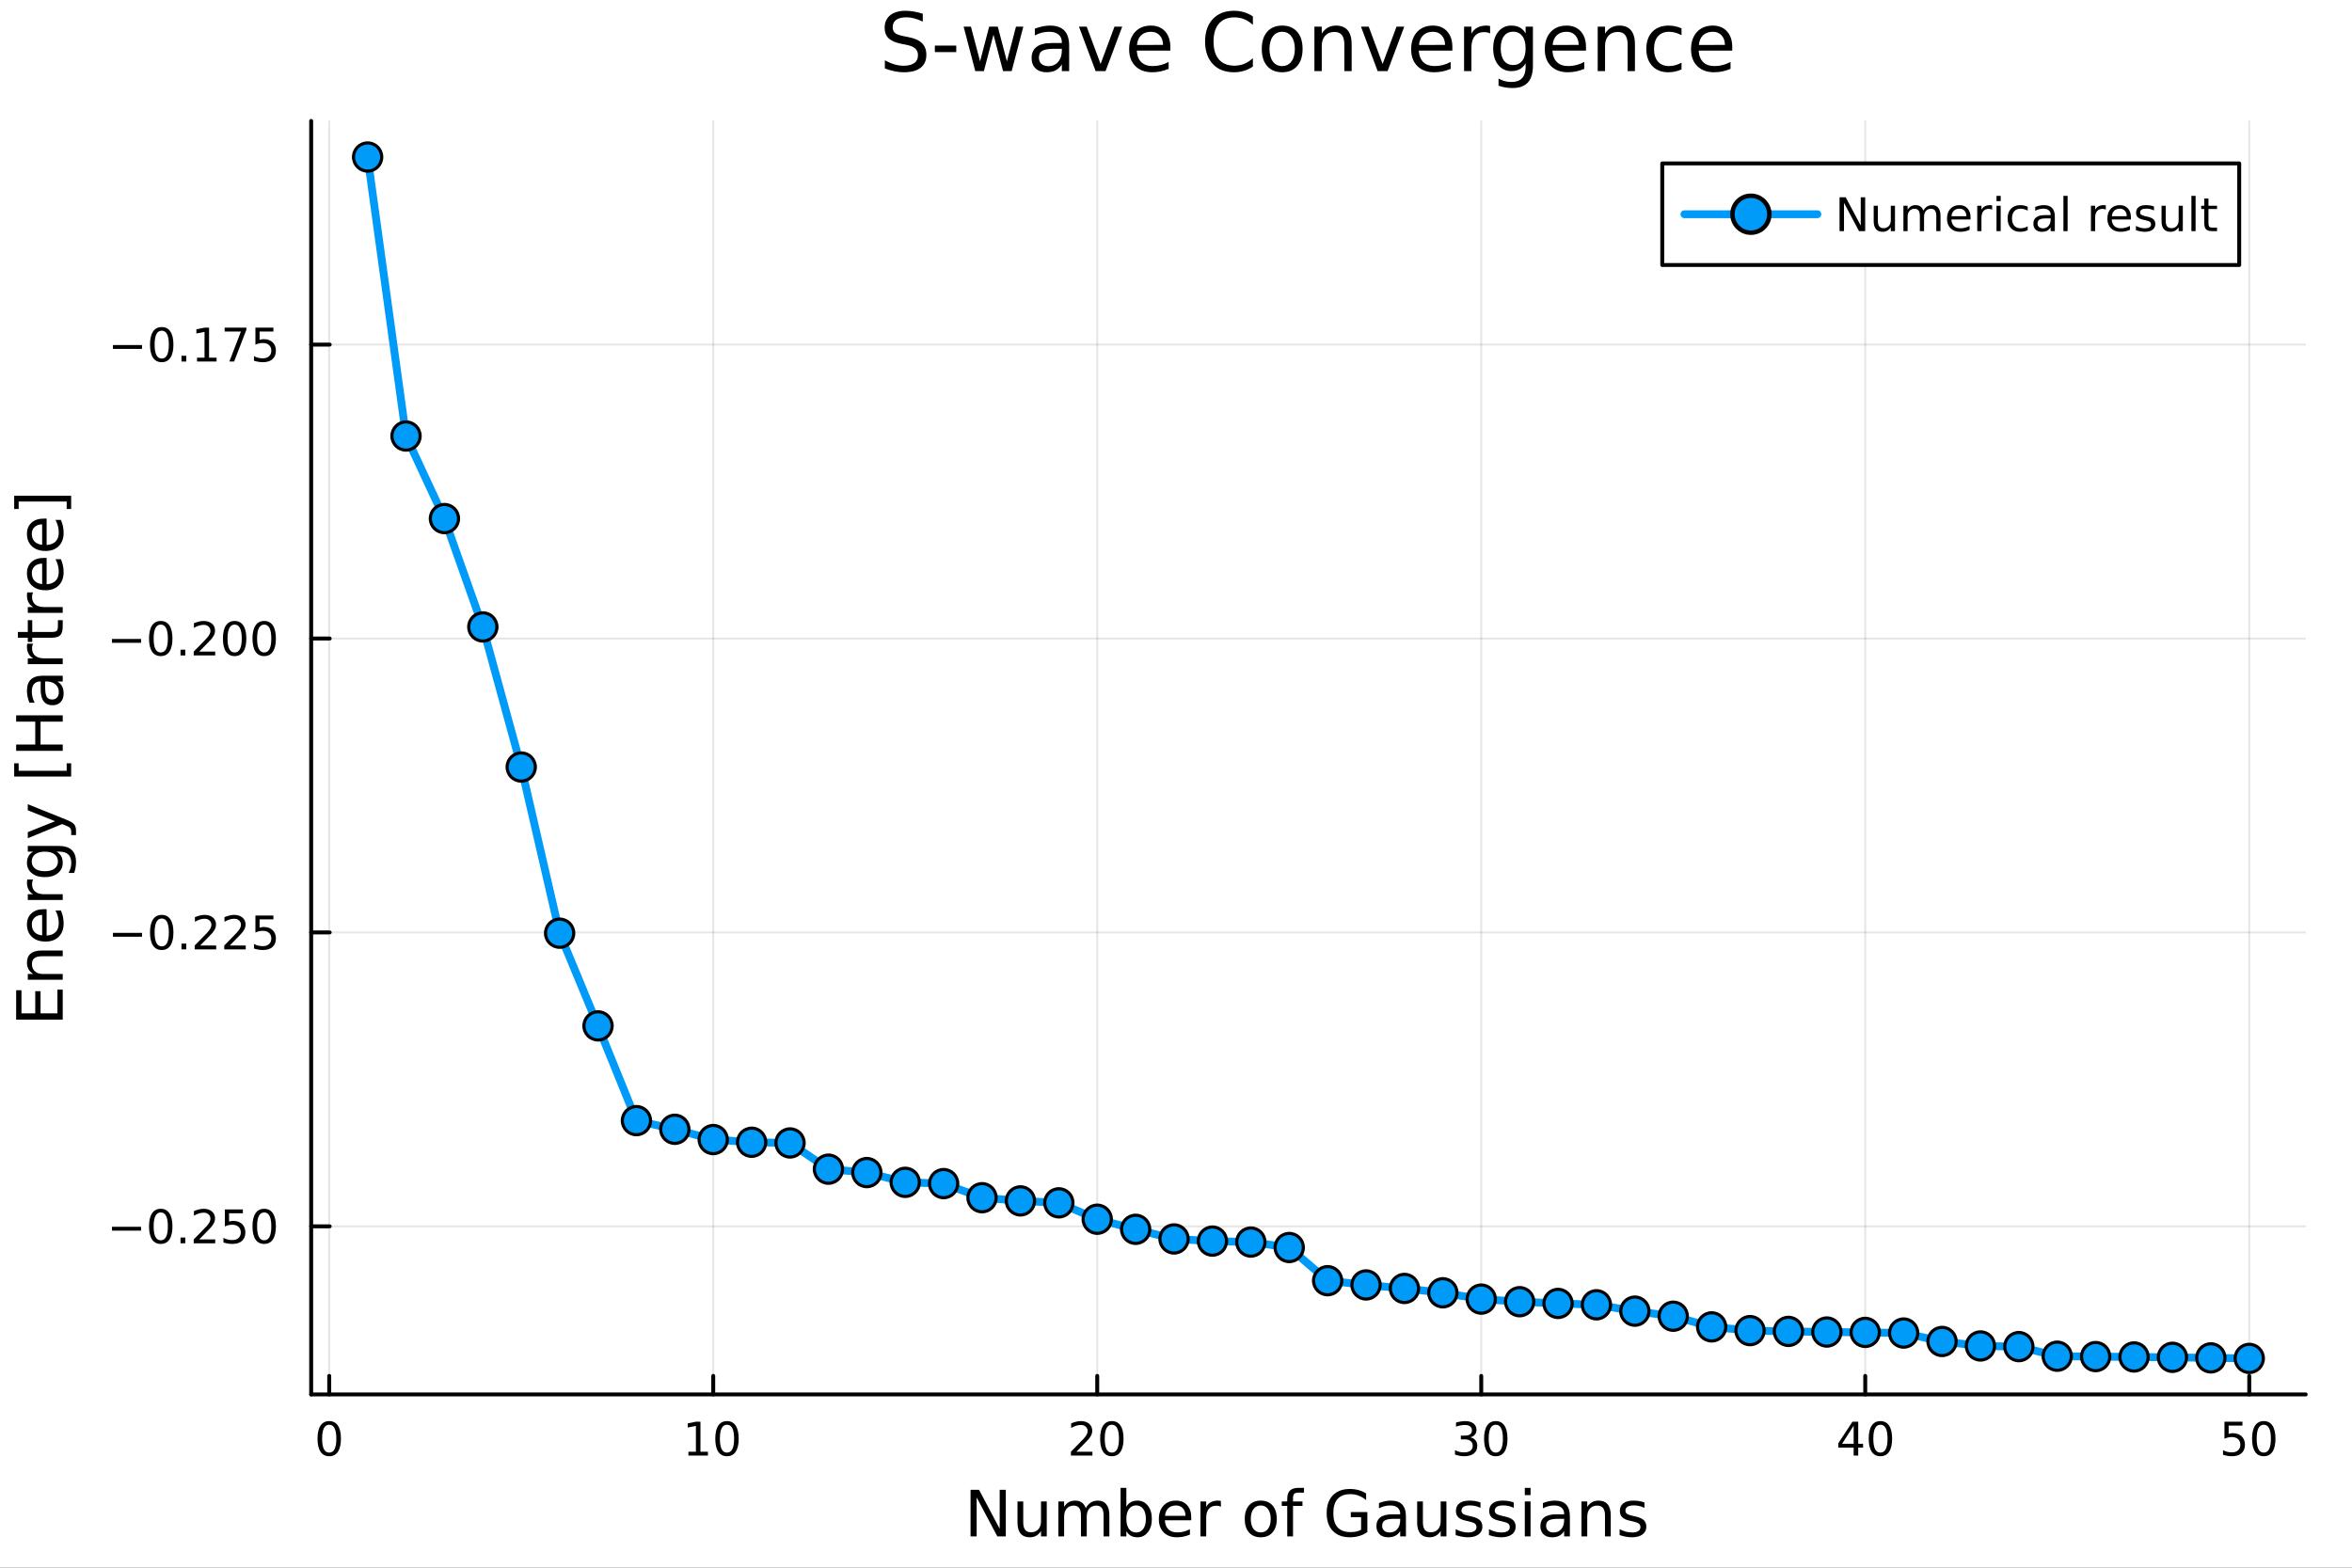 <?xml version="1.0" encoding="utf-8"?>
<svg xmlns="http://www.w3.org/2000/svg" xmlns:xlink="http://www.w3.org/1999/xlink" width="600" height="400" viewBox="0 0 2400 1600">
<rect x="0" y="0" width="2400" height="1600" fill="#333333" stroke="none"/>
<defs>
  <clipPath id="clip310">
    <rect x="0" y="0" width="2400" height="1600"/>
  </clipPath>
</defs>
<path clip-path="url(#clip310)" d="M0 1600 L2400 1600 L2400 0 L0 0  Z" fill="#ffffff" fill-rule="evenodd" fill-opacity="1"/>
<defs>
  <clipPath id="clip311">
    <rect x="480" y="0" width="1681" height="1600"/>
  </clipPath>
</defs>
<path clip-path="url(#clip310)" d="M317.528 1423.18 L2352.76 1423.18 L2352.76 123.472 L317.528 123.472  Z" fill="#ffffff" fill-rule="evenodd" fill-opacity="1"/>
<defs>
  <clipPath id="clip312">
    <rect x="317" y="123" width="2036" height="1301"/>
  </clipPath>
</defs>
<polyline clip-path="url(#clip312)" style="stroke:#000000; stroke-linecap:round; stroke-linejoin:round; stroke-width:2; stroke-opacity:0.1; fill:none" points="335.944,1423.18 335.944,123.472 "/>
<polyline clip-path="url(#clip312)" style="stroke:#000000; stroke-linecap:round; stroke-linejoin:round; stroke-width:2; stroke-opacity:0.1; fill:none" points="727.787,1423.18 727.787,123.472 "/>
<polyline clip-path="url(#clip312)" style="stroke:#000000; stroke-linecap:round; stroke-linejoin:round; stroke-width:2; stroke-opacity:0.1; fill:none" points="1119.63,1423.18 1119.63,123.472 "/>
<polyline clip-path="url(#clip312)" style="stroke:#000000; stroke-linecap:round; stroke-linejoin:round; stroke-width:2; stroke-opacity:0.1; fill:none" points="1511.47,1423.18 1511.47,123.472 "/>
<polyline clip-path="url(#clip312)" style="stroke:#000000; stroke-linecap:round; stroke-linejoin:round; stroke-width:2; stroke-opacity:0.1; fill:none" points="1903.31,1423.18 1903.31,123.472 "/>
<polyline clip-path="url(#clip312)" style="stroke:#000000; stroke-linecap:round; stroke-linejoin:round; stroke-width:2; stroke-opacity:0.1; fill:none" points="2295.16,1423.18 2295.16,123.472 "/>
<polyline clip-path="url(#clip312)" style="stroke:#000000; stroke-linecap:round; stroke-linejoin:round; stroke-width:2; stroke-opacity:0.1; fill:none" points="317.528,1251.62 2352.76,1251.62 "/>
<polyline clip-path="url(#clip312)" style="stroke:#000000; stroke-linecap:round; stroke-linejoin:round; stroke-width:2; stroke-opacity:0.1; fill:none" points="317.528,951.647 2352.76,951.647 "/>
<polyline clip-path="url(#clip312)" style="stroke:#000000; stroke-linecap:round; stroke-linejoin:round; stroke-width:2; stroke-opacity:0.1; fill:none" points="317.528,651.676 2352.76,651.676 "/>
<polyline clip-path="url(#clip312)" style="stroke:#000000; stroke-linecap:round; stroke-linejoin:round; stroke-width:2; stroke-opacity:0.1; fill:none" points="317.528,351.704 2352.76,351.704 "/>
<polyline clip-path="url(#clip310)" style="stroke:#000000; stroke-linecap:round; stroke-linejoin:round; stroke-width:4; stroke-opacity:1; fill:none" points="317.528,1423.18 2352.76,1423.18 "/>
<polyline clip-path="url(#clip310)" style="stroke:#000000; stroke-linecap:round; stroke-linejoin:round; stroke-width:4; stroke-opacity:1; fill:none" points="335.944,1423.18 335.944,1404.28 "/>
<polyline clip-path="url(#clip310)" style="stroke:#000000; stroke-linecap:round; stroke-linejoin:round; stroke-width:4; stroke-opacity:1; fill:none" points="727.787,1423.18 727.787,1404.28 "/>
<polyline clip-path="url(#clip310)" style="stroke:#000000; stroke-linecap:round; stroke-linejoin:round; stroke-width:4; stroke-opacity:1; fill:none" points="1119.63,1423.18 1119.63,1404.28 "/>
<polyline clip-path="url(#clip310)" style="stroke:#000000; stroke-linecap:round; stroke-linejoin:round; stroke-width:4; stroke-opacity:1; fill:none" points="1511.47,1423.18 1511.47,1404.28 "/>
<polyline clip-path="url(#clip310)" style="stroke:#000000; stroke-linecap:round; stroke-linejoin:round; stroke-width:4; stroke-opacity:1; fill:none" points="1903.31,1423.18 1903.31,1404.28 "/>
<polyline clip-path="url(#clip310)" style="stroke:#000000; stroke-linecap:round; stroke-linejoin:round; stroke-width:4; stroke-opacity:1; fill:none" points="2295.16,1423.18 2295.16,1404.28 "/>
<path clip-path="url(#clip310)" d="M335.944 1454.1 Q332.333 1454.1 330.505 1457.66 Q328.699 1461.2 328.699 1468.33 Q328.699 1475.44 330.505 1479.01 Q332.333 1482.55 335.944 1482.55 Q339.579 1482.55 341.384 1479.01 Q343.213 1475.44 343.213 1468.33 Q343.213 1461.2 341.384 1457.66 Q339.579 1454.1 335.944 1454.1 M335.944 1450.39 Q341.755 1450.39 344.81 1455 Q347.889 1459.58 347.889 1468.33 Q347.889 1477.06 344.81 1481.67 Q341.755 1486.25 335.944 1486.25 Q330.134 1486.25 327.056 1481.67 Q324 1477.06 324 1468.33 Q324 1459.58 327.056 1455 Q330.134 1450.39 335.944 1450.39 Z" fill="#000000" fill-rule="nonzero" fill-opacity="1" /><path clip-path="url(#clip310)" d="M702.474 1481.64 L710.113 1481.64 L710.113 1455.28 L701.803 1456.95 L701.803 1452.69 L710.067 1451.02 L714.743 1451.02 L714.743 1481.64 L722.381 1481.64 L722.381 1485.58 L702.474 1485.58 L702.474 1481.64 Z" fill="#000000" fill-rule="nonzero" fill-opacity="1" /><path clip-path="url(#clip310)" d="M741.826 1454.1 Q738.215 1454.1 736.386 1457.66 Q734.58 1461.2 734.58 1468.33 Q734.58 1475.44 736.386 1479.01 Q738.215 1482.55 741.826 1482.55 Q745.46 1482.55 747.266 1479.01 Q749.094 1475.44 749.094 1468.33 Q749.094 1461.2 747.266 1457.66 Q745.46 1454.1 741.826 1454.1 M741.826 1450.39 Q747.636 1450.39 750.691 1455 Q753.77 1459.58 753.77 1468.33 Q753.77 1477.06 750.691 1481.67 Q747.636 1486.25 741.826 1486.25 Q736.016 1486.25 732.937 1481.67 Q729.881 1477.06 729.881 1468.33 Q729.881 1459.58 732.937 1455 Q736.016 1450.39 741.826 1450.39 Z" fill="#000000" fill-rule="nonzero" fill-opacity="1" /><path clip-path="url(#clip310)" d="M1098.4 1481.64 L1114.72 1481.64 L1114.72 1485.58 L1092.78 1485.58 L1092.78 1481.64 Q1095.44 1478.89 1100.02 1474.26 Q1104.63 1469.61 1105.81 1468.27 Q1108.05 1465.74 1108.93 1464.01 Q1109.84 1462.25 1109.84 1460.56 Q1109.84 1457.8 1107.89 1456.07 Q1105.97 1454.33 1102.87 1454.33 Q1100.67 1454.33 1098.22 1455.09 Q1095.79 1455.86 1093.01 1457.41 L1093.01 1452.69 Q1095.83 1451.55 1098.29 1450.97 Q1100.74 1450.39 1102.78 1450.39 Q1108.15 1450.39 1111.34 1453.08 Q1114.54 1455.77 1114.54 1460.26 Q1114.54 1462.39 1113.73 1464.31 Q1112.94 1466.2 1110.83 1468.8 Q1110.25 1469.47 1107.15 1472.69 Q1104.05 1475.88 1098.4 1481.64 Z" fill="#000000" fill-rule="nonzero" fill-opacity="1" /><path clip-path="url(#clip310)" d="M1134.54 1454.1 Q1130.92 1454.1 1129.1 1457.66 Q1127.29 1461.2 1127.29 1468.33 Q1127.29 1475.44 1129.1 1479.01 Q1130.92 1482.55 1134.54 1482.55 Q1138.17 1482.55 1139.98 1479.01 Q1141.8 1475.44 1141.8 1468.33 Q1141.8 1461.2 1139.98 1457.66 Q1138.17 1454.1 1134.54 1454.1 M1134.54 1450.39 Q1140.35 1450.39 1143.4 1455 Q1146.48 1459.58 1146.48 1468.33 Q1146.48 1477.06 1143.4 1481.67 Q1140.35 1486.25 1134.54 1486.25 Q1128.73 1486.25 1125.65 1481.67 Q1122.59 1477.06 1122.59 1468.33 Q1122.59 1459.58 1125.65 1455 Q1128.73 1450.39 1134.54 1450.39 Z" fill="#000000" fill-rule="nonzero" fill-opacity="1" /><path clip-path="url(#clip310)" d="M1500.31 1466.95 Q1503.67 1467.66 1505.54 1469.93 Q1507.44 1472.2 1507.44 1475.53 Q1507.44 1480.65 1503.92 1483.45 Q1500.41 1486.25 1493.92 1486.25 Q1491.75 1486.25 1489.43 1485.81 Q1487.14 1485.39 1484.69 1484.54 L1484.69 1480.02 Q1486.63 1481.16 1488.95 1481.74 Q1491.26 1482.32 1493.79 1482.32 Q1498.18 1482.32 1500.48 1480.58 Q1502.79 1478.84 1502.79 1475.53 Q1502.79 1472.48 1500.64 1470.77 Q1498.51 1469.03 1494.69 1469.03 L1490.66 1469.03 L1490.66 1465.19 L1494.87 1465.19 Q1498.32 1465.19 1500.15 1463.82 Q1501.98 1462.43 1501.98 1459.84 Q1501.98 1457.18 1500.08 1455.77 Q1498.21 1454.33 1494.69 1454.33 Q1492.77 1454.33 1490.57 1454.75 Q1488.37 1455.16 1485.73 1456.04 L1485.73 1451.88 Q1488.39 1451.14 1490.71 1450.77 Q1493.04 1450.39 1495.11 1450.39 Q1500.43 1450.39 1503.53 1452.83 Q1506.63 1455.23 1506.63 1459.35 Q1506.63 1462.22 1504.99 1464.21 Q1503.35 1466.18 1500.31 1466.95 Z" fill="#000000" fill-rule="nonzero" fill-opacity="1" /><path clip-path="url(#clip310)" d="M1526.31 1454.1 Q1522.7 1454.1 1520.87 1457.66 Q1519.06 1461.2 1519.06 1468.33 Q1519.06 1475.44 1520.87 1479.01 Q1522.7 1482.55 1526.31 1482.55 Q1529.94 1482.55 1531.75 1479.01 Q1533.58 1475.44 1533.58 1468.33 Q1533.58 1461.2 1531.75 1457.66 Q1529.94 1454.1 1526.31 1454.1 M1526.31 1450.39 Q1532.12 1450.39 1535.17 1455 Q1538.25 1459.58 1538.25 1468.33 Q1538.25 1477.06 1535.17 1481.67 Q1532.12 1486.25 1526.31 1486.25 Q1520.5 1486.25 1517.42 1481.67 Q1514.36 1477.06 1514.36 1468.33 Q1514.36 1459.58 1517.42 1455 Q1520.5 1450.39 1526.31 1450.39 Z" fill="#000000" fill-rule="nonzero" fill-opacity="1" /><path clip-path="url(#clip310)" d="M1891.48 1455.09 L1879.68 1473.54 L1891.48 1473.54 L1891.48 1455.09 M1890.26 1451.02 L1896.14 1451.02 L1896.14 1473.54 L1901.07 1473.54 L1901.07 1477.43 L1896.14 1477.43 L1896.14 1485.58 L1891.48 1485.58 L1891.48 1477.43 L1875.88 1477.43 L1875.88 1472.92 L1890.26 1451.02 Z" fill="#000000" fill-rule="nonzero" fill-opacity="1" /><path clip-path="url(#clip310)" d="M1918.8 1454.1 Q1915.19 1454.1 1913.36 1457.66 Q1911.55 1461.2 1911.55 1468.33 Q1911.55 1475.44 1913.36 1479.01 Q1915.19 1482.55 1918.8 1482.55 Q1922.43 1482.55 1924.24 1479.01 Q1926.07 1475.44 1926.07 1468.33 Q1926.07 1461.2 1924.24 1457.66 Q1922.43 1454.1 1918.8 1454.1 M1918.8 1450.39 Q1924.61 1450.39 1927.66 1455 Q1930.74 1459.58 1930.74 1468.33 Q1930.74 1477.06 1927.66 1481.67 Q1924.61 1486.25 1918.8 1486.25 Q1912.99 1486.25 1909.91 1481.67 Q1906.85 1477.06 1906.85 1468.33 Q1906.85 1459.58 1909.91 1455 Q1912.99 1450.39 1918.8 1450.39 Z" fill="#000000" fill-rule="nonzero" fill-opacity="1" /><path clip-path="url(#clip310)" d="M2269.85 1451.02 L2288.21 1451.02 L2288.21 1454.96 L2274.14 1454.96 L2274.14 1463.43 Q2275.16 1463.08 2276.17 1462.92 Q2277.19 1462.73 2278.21 1462.73 Q2284 1462.73 2287.38 1465.9 Q2290.76 1469.08 2290.76 1474.49 Q2290.76 1480.07 2287.28 1483.17 Q2283.81 1486.25 2277.49 1486.25 Q2275.32 1486.25 2273.05 1485.88 Q2270.8 1485.51 2268.4 1484.77 L2268.4 1480.07 Q2270.48 1481.2 2272.7 1481.76 Q2274.92 1482.32 2277.4 1482.32 Q2281.41 1482.32 2283.74 1480.21 Q2286.08 1478.1 2286.08 1474.49 Q2286.08 1470.88 2283.74 1468.77 Q2281.41 1466.67 2277.4 1466.67 Q2275.53 1466.67 2273.65 1467.08 Q2271.8 1467.5 2269.85 1468.38 L2269.85 1451.02 Z" fill="#000000" fill-rule="nonzero" fill-opacity="1" /><path clip-path="url(#clip310)" d="M2309.97 1454.1 Q2306.36 1454.1 2304.53 1457.66 Q2302.72 1461.2 2302.72 1468.33 Q2302.72 1475.44 2304.53 1479.01 Q2306.36 1482.55 2309.97 1482.55 Q2313.6 1482.55 2315.41 1479.01 Q2317.24 1475.44 2317.24 1468.33 Q2317.24 1461.2 2315.41 1457.66 Q2313.6 1454.1 2309.97 1454.1 M2309.97 1450.39 Q2315.78 1450.39 2318.84 1455 Q2321.91 1459.58 2321.91 1468.33 Q2321.91 1477.06 2318.84 1481.67 Q2315.78 1486.25 2309.97 1486.25 Q2304.16 1486.25 2301.08 1481.67 Q2298.03 1477.06 2298.03 1468.33 Q2298.03 1459.58 2301.08 1455 Q2304.16 1450.39 2309.97 1450.39 Z" fill="#000000" fill-rule="nonzero" fill-opacity="1" /><path clip-path="url(#clip310)" d="M990.359 1520.52 L999.017 1520.52 L1020.09 1560.28 L1020.09 1520.52 L1026.33 1520.52 L1026.33 1568.04 L1017.67 1568.04 L996.598 1528.29 L996.598 1568.04 L990.359 1568.04 L990.359 1520.52 Z" fill="#000000" fill-rule="nonzero" fill-opacity="1" /><path clip-path="url(#clip310)" d="M1038.26 1553.98 L1038.26 1532.4 L1044.12 1532.4 L1044.12 1553.75 Q1044.12 1558.81 1046.09 1561.36 Q1048.06 1563.87 1052.01 1563.87 Q1056.75 1563.87 1059.49 1560.85 Q1062.26 1557.83 1062.26 1552.61 L1062.26 1532.4 L1068.12 1532.4 L1068.12 1568.04 L1062.26 1568.04 L1062.26 1562.57 Q1060.13 1565.82 1057.29 1567.41 Q1054.49 1568.97 1050.77 1568.97 Q1044.63 1568.97 1041.44 1565.15 Q1038.26 1561.33 1038.26 1553.98 M1053 1531.54 L1053 1531.54 Z" fill="#000000" fill-rule="nonzero" fill-opacity="1" /><path clip-path="url(#clip310)" d="M1107.93 1539.24 Q1110.13 1535.29 1113.19 1533.41 Q1116.24 1531.54 1120.38 1531.54 Q1125.95 1531.54 1128.97 1535.45 Q1132 1539.33 1132 1546.53 L1132 1568.04 L1126.11 1568.04 L1126.11 1546.72 Q1126.11 1541.59 1124.29 1539.11 Q1122.48 1536.63 1118.76 1536.63 Q1114.2 1536.63 1111.56 1539.65 Q1108.92 1542.68 1108.92 1547.9 L1108.92 1568.04 L1103.03 1568.04 L1103.03 1546.72 Q1103.03 1541.56 1101.22 1539.11 Q1099.4 1536.63 1095.62 1536.63 Q1091.13 1536.63 1088.49 1539.68 Q1085.84 1542.71 1085.84 1547.9 L1085.84 1568.04 L1079.96 1568.04 L1079.96 1532.4 L1085.84 1532.4 L1085.84 1537.93 Q1087.85 1534.66 1090.65 1533.1 Q1093.45 1531.54 1097.3 1531.54 Q1101.19 1531.54 1103.89 1533.51 Q1106.63 1535.48 1107.93 1539.24 Z" fill="#000000" fill-rule="nonzero" fill-opacity="1" /><path clip-path="url(#clip310)" d="M1169.27 1550.25 Q1169.27 1543.79 1166.59 1540.13 Q1163.95 1536.44 1159.31 1536.44 Q1154.66 1536.44 1151.98 1540.13 Q1149.34 1543.79 1149.34 1550.25 Q1149.34 1556.71 1151.98 1560.4 Q1154.66 1564.07 1159.31 1564.07 Q1163.95 1564.07 1166.59 1560.4 Q1169.27 1556.71 1169.27 1550.25 M1149.34 1537.81 Q1151.19 1534.62 1153.99 1533.1 Q1156.82 1531.54 1160.74 1531.54 Q1167.23 1531.54 1171.27 1536.69 Q1175.35 1541.85 1175.35 1550.25 Q1175.35 1558.65 1171.27 1563.81 Q1167.23 1568.97 1160.74 1568.97 Q1156.82 1568.97 1153.99 1567.44 Q1151.19 1565.88 1149.34 1562.7 L1149.34 1568.04 L1143.45 1568.04 L1143.45 1518.52 L1149.34 1518.52 L1149.34 1537.81 Z" fill="#000000" fill-rule="nonzero" fill-opacity="1" /><path clip-path="url(#clip310)" d="M1215.55 1548.76 L1215.55 1551.62 L1188.62 1551.62 Q1189 1557.67 1192.25 1560.85 Q1195.53 1564 1201.35 1564 Q1204.72 1564 1207.88 1563.17 Q1211.06 1562.35 1214.18 1560.69 L1214.18 1566.23 Q1211.03 1567.57 1207.72 1568.27 Q1204.41 1568.97 1201 1568.97 Q1192.47 1568.97 1187.47 1564 Q1182.51 1559.04 1182.51 1550.57 Q1182.51 1541.82 1187.22 1536.69 Q1191.96 1531.54 1199.98 1531.54 Q1207.18 1531.54 1211.34 1536.18 Q1215.55 1540.8 1215.55 1548.76 M1209.69 1547.04 Q1209.63 1542.23 1206.98 1539.37 Q1204.37 1536.5 1200.05 1536.5 Q1195.14 1536.5 1192.18 1539.27 Q1189.26 1542.04 1188.81 1547.07 L1209.69 1547.04 Z" fill="#000000" fill-rule="nonzero" fill-opacity="1" /><path clip-path="url(#clip310)" d="M1245.82 1537.87 Q1244.83 1537.3 1243.65 1537.04 Q1242.5 1536.76 1241.1 1536.76 Q1236.14 1536.76 1233.47 1540 Q1230.82 1543.22 1230.82 1549.27 L1230.82 1568.04 L1224.94 1568.04 L1224.94 1532.4 L1230.82 1532.4 L1230.82 1537.93 Q1232.67 1534.69 1235.63 1533.13 Q1238.59 1531.54 1242.82 1531.54 Q1243.43 1531.54 1244.16 1531.63 Q1244.89 1531.7 1245.78 1531.85 L1245.82 1537.87 Z" fill="#000000" fill-rule="nonzero" fill-opacity="1" /><path clip-path="url(#clip310)" d="M1286.49 1536.5 Q1281.78 1536.5 1279.04 1540.19 Q1276.31 1543.85 1276.31 1550.25 Q1276.31 1556.65 1279.01 1560.34 Q1281.75 1564 1286.49 1564 Q1291.17 1564 1293.91 1560.31 Q1296.65 1556.62 1296.65 1550.25 Q1296.65 1543.92 1293.91 1540.23 Q1291.17 1536.5 1286.49 1536.5 M1286.49 1531.54 Q1294.13 1531.54 1298.49 1536.5 Q1302.85 1541.47 1302.85 1550.25 Q1302.85 1559 1298.49 1564 Q1294.13 1568.97 1286.49 1568.97 Q1278.82 1568.97 1274.46 1564 Q1270.13 1559 1270.13 1550.25 Q1270.13 1541.47 1274.46 1536.5 Q1278.82 1531.54 1286.49 1531.54 Z" fill="#000000" fill-rule="nonzero" fill-opacity="1" /><path clip-path="url(#clip310)" d="M1330.61 1518.52 L1330.61 1523.39 L1325 1523.39 Q1321.85 1523.39 1320.61 1524.66 Q1319.4 1525.93 1319.4 1529.24 L1319.4 1532.4 L1329.05 1532.4 L1329.05 1536.95 L1319.4 1536.95 L1319.4 1568.04 L1313.51 1568.04 L1313.51 1536.95 L1307.91 1536.95 L1307.91 1532.4 L1313.51 1532.4 L1313.51 1529.91 Q1313.51 1523.96 1316.28 1521.26 Q1319.05 1518.52 1325.07 1518.52 L1330.61 1518.52 Z" fill="#000000" fill-rule="nonzero" fill-opacity="1" /><path clip-path="url(#clip310)" d="M1388.88 1561.26 L1388.88 1548.5 L1378.38 1548.5 L1378.38 1543.22 L1395.25 1543.22 L1395.25 1563.62 Q1391.53 1566.26 1387.04 1567.63 Q1382.55 1568.97 1377.46 1568.97 Q1366.32 1568.97 1360.02 1562.47 Q1353.75 1555.95 1353.75 1544.33 Q1353.75 1532.68 1360.02 1526.19 Q1366.32 1519.66 1377.46 1519.66 Q1382.1 1519.66 1386.27 1520.81 Q1390.48 1521.96 1394.01 1524.18 L1394.01 1531.03 Q1390.44 1528 1386.43 1526.48 Q1382.42 1524.95 1378 1524.95 Q1369.28 1524.95 1364.89 1529.82 Q1360.53 1534.69 1360.53 1544.33 Q1360.53 1553.94 1364.89 1558.81 Q1369.28 1563.68 1378 1563.68 Q1381.4 1563.68 1384.08 1563.11 Q1386.75 1562.51 1388.88 1561.26 Z" fill="#000000" fill-rule="nonzero" fill-opacity="1" /><path clip-path="url(#clip310)" d="M1422.94 1550.12 Q1415.84 1550.12 1413.11 1551.75 Q1410.37 1553.37 1410.37 1557.29 Q1410.37 1560.4 1412.41 1562.25 Q1414.47 1564.07 1418.01 1564.07 Q1422.88 1564.07 1425.81 1560.63 Q1428.77 1557.16 1428.77 1551.43 L1428.77 1550.12 L1422.94 1550.12 M1434.62 1547.71 L1434.62 1568.04 L1428.77 1568.04 L1428.77 1562.63 Q1426.76 1565.88 1423.77 1567.44 Q1420.78 1568.97 1416.45 1568.97 Q1410.97 1568.97 1407.73 1565.91 Q1404.51 1562.82 1404.51 1557.67 Q1404.51 1551.65 1408.52 1548.6 Q1412.56 1545.54 1420.55 1545.54 L1428.77 1545.54 L1428.77 1544.97 Q1428.77 1540.93 1426.09 1538.73 Q1423.45 1536.5 1418.64 1536.5 Q1415.59 1536.5 1412.69 1537.23 Q1409.8 1537.97 1407.12 1539.43 L1407.12 1534.02 Q1410.34 1532.78 1413.36 1532.17 Q1416.38 1531.54 1419.25 1531.54 Q1426.98 1531.54 1430.8 1535.55 Q1434.62 1539.56 1434.62 1547.71 Z" fill="#000000" fill-rule="nonzero" fill-opacity="1" /><path clip-path="url(#clip310)" d="M1446.08 1553.98 L1446.08 1532.4 L1451.94 1532.4 L1451.94 1553.75 Q1451.94 1558.81 1453.91 1561.36 Q1455.88 1563.87 1459.83 1563.87 Q1464.57 1563.87 1467.31 1560.85 Q1470.08 1557.83 1470.08 1552.61 L1470.08 1532.4 L1475.94 1532.4 L1475.94 1568.04 L1470.08 1568.04 L1470.08 1562.57 Q1467.95 1565.82 1465.11 1567.41 Q1462.31 1568.97 1458.59 1568.97 Q1452.45 1568.97 1449.26 1565.15 Q1446.08 1561.33 1446.08 1553.98 M1460.82 1531.54 L1460.82 1531.54 Z" fill="#000000" fill-rule="nonzero" fill-opacity="1" /><path clip-path="url(#clip310)" d="M1510.72 1533.45 L1510.72 1538.98 Q1508.24 1537.71 1505.57 1537.07 Q1502.89 1536.44 1500.03 1536.44 Q1495.67 1536.44 1493.47 1537.77 Q1491.31 1539.11 1491.31 1541.79 Q1491.31 1543.82 1492.87 1545 Q1494.43 1546.15 1499.14 1547.2 L1501.14 1547.64 Q1507.38 1548.98 1509.99 1551.43 Q1512.63 1553.85 1512.63 1558.21 Q1512.63 1563.17 1508.69 1566.07 Q1504.77 1568.97 1497.9 1568.97 Q1495.03 1568.97 1491.91 1568.39 Q1488.83 1567.85 1485.39 1566.74 L1485.39 1560.69 Q1488.63 1562.38 1491.79 1563.24 Q1494.94 1564.07 1498.02 1564.07 Q1502.16 1564.07 1504.39 1562.66 Q1506.62 1561.23 1506.62 1558.65 Q1506.62 1556.27 1504.99 1554.99 Q1503.4 1553.72 1497.96 1552.54 L1495.92 1552.07 Q1490.48 1550.92 1488.06 1548.56 Q1485.64 1546.18 1485.64 1542.04 Q1485.64 1537.01 1489.21 1534.27 Q1492.77 1531.54 1499.33 1531.54 Q1502.58 1531.54 1505.44 1532.01 Q1508.3 1532.49 1510.72 1533.45 Z" fill="#000000" fill-rule="nonzero" fill-opacity="1" /><path clip-path="url(#clip310)" d="M1544.68 1533.45 L1544.68 1538.98 Q1542.2 1537.71 1539.53 1537.07 Q1536.86 1536.44 1533.99 1536.44 Q1529.63 1536.44 1527.43 1537.77 Q1525.27 1539.11 1525.27 1541.79 Q1525.27 1543.82 1526.83 1545 Q1528.39 1546.15 1533.1 1547.2 L1535.1 1547.64 Q1541.34 1548.98 1543.95 1551.43 Q1546.59 1553.85 1546.59 1558.21 Q1546.59 1563.17 1542.65 1566.07 Q1538.73 1568.97 1531.86 1568.97 Q1528.99 1568.97 1525.87 1568.39 Q1522.79 1567.85 1519.35 1566.74 L1519.35 1560.69 Q1522.6 1562.38 1525.75 1563.24 Q1528.9 1564.07 1531.99 1564.07 Q1536.12 1564.07 1538.35 1562.66 Q1540.58 1561.23 1540.58 1558.65 Q1540.58 1556.27 1538.96 1554.99 Q1537.36 1553.72 1531.92 1552.54 L1529.88 1552.07 Q1524.44 1550.92 1522.02 1548.56 Q1519.6 1546.18 1519.6 1542.04 Q1519.6 1537.01 1523.17 1534.27 Q1526.73 1531.54 1533.29 1531.54 Q1536.54 1531.54 1539.4 1532.01 Q1542.27 1532.49 1544.68 1533.45 Z" fill="#000000" fill-rule="nonzero" fill-opacity="1" /><path clip-path="url(#clip310)" d="M1555.92 1532.4 L1561.78 1532.4 L1561.78 1568.04 L1555.92 1568.04 L1555.92 1532.4 M1555.92 1518.52 L1561.78 1518.52 L1561.78 1525.93 L1555.92 1525.93 L1555.92 1518.52 Z" fill="#000000" fill-rule="nonzero" fill-opacity="1" /><path clip-path="url(#clip310)" d="M1590.23 1550.12 Q1583.13 1550.12 1580.4 1551.75 Q1577.66 1553.37 1577.66 1557.29 Q1577.66 1560.4 1579.7 1562.25 Q1581.77 1564.07 1585.3 1564.07 Q1590.17 1564.07 1593.1 1560.63 Q1596.06 1557.16 1596.06 1551.43 L1596.06 1550.12 L1590.23 1550.12 M1601.91 1547.71 L1601.91 1568.04 L1596.06 1568.04 L1596.06 1562.63 Q1594.05 1565.88 1591.06 1567.44 Q1588.07 1568.97 1583.74 1568.97 Q1578.26 1568.97 1575.02 1565.91 Q1571.8 1562.82 1571.8 1557.67 Q1571.8 1551.65 1575.81 1548.6 Q1579.86 1545.54 1587.84 1545.54 L1596.06 1545.54 L1596.06 1544.97 Q1596.06 1540.93 1593.38 1538.73 Q1590.74 1536.5 1585.93 1536.5 Q1582.88 1536.5 1579.98 1537.23 Q1577.09 1537.97 1574.41 1539.43 L1574.41 1534.02 Q1577.63 1532.78 1580.65 1532.17 Q1583.67 1531.54 1586.54 1531.54 Q1594.27 1531.54 1598.09 1535.55 Q1601.91 1539.56 1601.91 1547.71 Z" fill="#000000" fill-rule="nonzero" fill-opacity="1" /><path clip-path="url(#clip310)" d="M1643.61 1546.53 L1643.61 1568.04 L1637.75 1568.04 L1637.75 1546.72 Q1637.75 1541.66 1635.78 1539.14 Q1633.8 1536.63 1629.86 1536.63 Q1625.12 1536.63 1622.38 1539.65 Q1619.64 1542.68 1619.64 1547.9 L1619.64 1568.04 L1613.75 1568.04 L1613.75 1532.4 L1619.64 1532.4 L1619.64 1537.93 Q1621.74 1534.72 1624.57 1533.13 Q1627.44 1531.54 1631.16 1531.54 Q1637.31 1531.54 1640.46 1535.36 Q1643.61 1539.14 1643.61 1546.53 Z" fill="#000000" fill-rule="nonzero" fill-opacity="1" /><path clip-path="url(#clip310)" d="M1678.01 1533.45 L1678.01 1538.98 Q1675.53 1537.71 1672.86 1537.07 Q1670.18 1536.44 1667.32 1536.44 Q1662.96 1536.44 1660.76 1537.77 Q1658.6 1539.11 1658.6 1541.79 Q1658.6 1543.82 1660.16 1545 Q1661.72 1546.15 1666.43 1547.2 L1668.43 1547.64 Q1674.67 1548.98 1677.28 1551.43 Q1679.92 1553.85 1679.92 1558.21 Q1679.92 1563.17 1675.98 1566.07 Q1672.06 1568.97 1665.19 1568.97 Q1662.32 1568.97 1659.2 1568.39 Q1656.12 1567.85 1652.68 1566.74 L1652.68 1560.69 Q1655.93 1562.38 1659.08 1563.24 Q1662.23 1564.07 1665.32 1564.07 Q1669.45 1564.07 1671.68 1562.66 Q1673.91 1561.23 1673.91 1558.65 Q1673.91 1556.27 1672.29 1554.99 Q1670.69 1553.72 1665.25 1552.54 L1663.21 1552.07 Q1657.77 1550.92 1655.35 1548.56 Q1652.93 1546.18 1652.93 1542.04 Q1652.93 1537.01 1656.5 1534.27 Q1660.06 1531.54 1666.62 1531.54 Q1669.87 1531.54 1672.73 1532.01 Q1675.6 1532.49 1678.01 1533.45 Z" fill="#000000" fill-rule="nonzero" fill-opacity="1" /><polyline clip-path="url(#clip310)" style="stroke:#000000; stroke-linecap:round; stroke-linejoin:round; stroke-width:4; stroke-opacity:1; fill:none" points="317.528,1423.18 317.528,123.472 "/>
<polyline clip-path="url(#clip310)" style="stroke:#000000; stroke-linecap:round; stroke-linejoin:round; stroke-width:4; stroke-opacity:1; fill:none" points="317.528,1251.62 336.425,1251.62 "/>
<polyline clip-path="url(#clip310)" style="stroke:#000000; stroke-linecap:round; stroke-linejoin:round; stroke-width:4; stroke-opacity:1; fill:none" points="317.528,951.647 336.425,951.647 "/>
<polyline clip-path="url(#clip310)" style="stroke:#000000; stroke-linecap:round; stroke-linejoin:round; stroke-width:4; stroke-opacity:1; fill:none" points="317.528,651.676 336.425,651.676 "/>
<polyline clip-path="url(#clip310)" style="stroke:#000000; stroke-linecap:round; stroke-linejoin:round; stroke-width:4; stroke-opacity:1; fill:none" points="317.528,351.704 336.425,351.704 "/>
<path clip-path="url(#clip310)" d="M114.26 1252.07 L143.936 1252.07 L143.936 1256.01 L114.26 1256.01 L114.26 1252.07 Z" fill="#000000" fill-rule="nonzero" fill-opacity="1" /><path clip-path="url(#clip310)" d="M164.028 1237.42 Q160.417 1237.42 158.589 1240.98 Q156.783 1244.52 156.783 1251.65 Q156.783 1258.76 158.589 1262.32 Q160.417 1265.87 164.028 1265.87 Q167.663 1265.87 169.468 1262.32 Q171.297 1258.76 171.297 1251.65 Q171.297 1244.52 169.468 1240.98 Q167.663 1237.42 164.028 1237.42 M164.028 1233.71 Q169.839 1233.71 172.894 1238.32 Q175.973 1242.9 175.973 1251.65 Q175.973 1260.38 172.894 1264.99 Q169.839 1269.57 164.028 1269.57 Q158.218 1269.57 155.14 1264.99 Q152.084 1260.38 152.084 1251.65 Q152.084 1242.9 155.14 1238.32 Q158.218 1233.71 164.028 1233.71 Z" fill="#000000" fill-rule="nonzero" fill-opacity="1" /><path clip-path="url(#clip310)" d="M184.19 1263.02 L189.075 1263.02 L189.075 1268.9 L184.19 1268.9 L184.19 1263.02 Z" fill="#000000" fill-rule="nonzero" fill-opacity="1" /><path clip-path="url(#clip310)" d="M203.287 1264.96 L219.607 1264.96 L219.607 1268.9 L197.662 1268.9 L197.662 1264.96 Q200.325 1262.21 204.908 1257.58 Q209.514 1252.93 210.695 1251.58 Q212.94 1249.06 213.82 1247.32 Q214.723 1245.57 214.723 1243.88 Q214.723 1241.12 212.778 1239.38 Q210.857 1237.65 207.755 1237.65 Q205.556 1237.65 203.102 1238.41 Q200.672 1239.18 197.894 1240.73 L197.894 1236.01 Q200.718 1234.87 203.172 1234.29 Q205.625 1233.71 207.662 1233.71 Q213.033 1233.71 216.227 1236.4 Q219.422 1239.08 219.422 1243.57 Q219.422 1245.7 218.611 1247.63 Q217.824 1249.52 215.718 1252.12 Q215.139 1252.79 212.037 1256.01 Q208.936 1259.2 203.287 1264.96 Z" fill="#000000" fill-rule="nonzero" fill-opacity="1" /><path clip-path="url(#clip310)" d="M229.468 1234.34 L247.824 1234.34 L247.824 1238.27 L233.75 1238.27 L233.75 1246.75 Q234.769 1246.4 235.787 1246.24 Q236.806 1246.05 237.824 1246.05 Q243.611 1246.05 246.991 1249.22 Q250.371 1252.39 250.371 1257.81 Q250.371 1263.39 246.898 1266.49 Q243.426 1269.57 237.107 1269.57 Q234.931 1269.57 232.662 1269.2 Q230.417 1268.83 228.01 1268.09 L228.01 1263.39 Q230.093 1264.52 232.315 1265.08 Q234.537 1265.63 237.014 1265.63 Q241.019 1265.63 243.357 1263.53 Q245.695 1261.42 245.695 1257.81 Q245.695 1254.2 243.357 1252.09 Q241.019 1249.99 237.014 1249.99 Q235.139 1249.99 233.264 1250.4 Q231.412 1250.82 229.468 1251.7 L229.468 1234.34 Z" fill="#000000" fill-rule="nonzero" fill-opacity="1" /><path clip-path="url(#clip310)" d="M269.583 1237.42 Q265.972 1237.42 264.144 1240.98 Q262.338 1244.52 262.338 1251.65 Q262.338 1258.76 264.144 1262.32 Q265.972 1265.87 269.583 1265.87 Q273.218 1265.87 275.023 1262.32 Q276.852 1258.76 276.852 1251.65 Q276.852 1244.52 275.023 1240.98 Q273.218 1237.42 269.583 1237.42 M269.583 1233.71 Q275.394 1233.71 278.449 1238.32 Q281.528 1242.9 281.528 1251.65 Q281.528 1260.38 278.449 1264.99 Q275.394 1269.57 269.583 1269.57 Q263.773 1269.57 260.695 1264.99 Q257.639 1260.38 257.639 1251.65 Q257.639 1242.9 260.695 1238.32 Q263.773 1233.71 269.583 1233.71 Z" fill="#000000" fill-rule="nonzero" fill-opacity="1" /><path clip-path="url(#clip310)" d="M115.256 952.099 L144.931 952.099 L144.931 956.034 L115.256 956.034 L115.256 952.099 Z" fill="#000000" fill-rule="nonzero" fill-opacity="1" /><path clip-path="url(#clip310)" d="M165.024 937.446 Q161.413 937.446 159.584 941.011 Q157.778 944.552 157.778 951.682 Q157.778 958.788 159.584 962.353 Q161.413 965.895 165.024 965.895 Q168.658 965.895 170.464 962.353 Q172.292 958.788 172.292 951.682 Q172.292 944.552 170.464 941.011 Q168.658 937.446 165.024 937.446 M165.024 933.742 Q170.834 933.742 173.889 938.349 Q176.968 942.932 176.968 951.682 Q176.968 960.409 173.889 965.015 Q170.834 969.599 165.024 969.599 Q159.214 969.599 156.135 965.015 Q153.079 960.409 153.079 951.682 Q153.079 942.932 156.135 938.349 Q159.214 933.742 165.024 933.742 Z" fill="#000000" fill-rule="nonzero" fill-opacity="1" /><path clip-path="url(#clip310)" d="M185.186 963.048 L190.07 963.048 L190.07 968.927 L185.186 968.927 L185.186 963.048 Z" fill="#000000" fill-rule="nonzero" fill-opacity="1" /><path clip-path="url(#clip310)" d="M204.283 964.992 L220.602 964.992 L220.602 968.927 L198.658 968.927 L198.658 964.992 Q201.32 962.237 205.903 957.608 Q210.51 952.955 211.69 951.613 Q213.936 949.089 214.815 947.353 Q215.718 945.594 215.718 943.904 Q215.718 941.15 213.774 939.414 Q211.852 937.677 208.75 937.677 Q206.551 937.677 204.098 938.441 Q201.667 939.205 198.889 940.756 L198.889 936.034 Q201.713 934.9 204.167 934.321 Q206.621 933.742 208.658 933.742 Q214.028 933.742 217.223 936.427 Q220.417 939.113 220.417 943.603 Q220.417 945.733 219.607 947.654 Q218.82 949.552 216.713 952.145 Q216.135 952.816 213.033 956.034 Q209.931 959.228 204.283 964.992 Z" fill="#000000" fill-rule="nonzero" fill-opacity="1" /><path clip-path="url(#clip310)" d="M234.445 964.992 L250.764 964.992 L250.764 968.927 L228.82 968.927 L228.82 964.992 Q231.482 962.237 236.065 957.608 Q240.672 952.955 241.852 951.613 Q244.097 949.089 244.977 947.353 Q245.88 945.594 245.88 943.904 Q245.88 941.15 243.935 939.414 Q242.014 937.677 238.912 937.677 Q236.713 937.677 234.26 938.441 Q231.829 939.205 229.051 940.756 L229.051 936.034 Q231.875 934.9 234.329 934.321 Q236.783 933.742 238.82 933.742 Q244.19 933.742 247.384 936.427 Q250.579 939.113 250.579 943.603 Q250.579 945.733 249.769 947.654 Q248.982 949.552 246.875 952.145 Q246.296 952.816 243.195 956.034 Q240.093 959.228 234.445 964.992 Z" fill="#000000" fill-rule="nonzero" fill-opacity="1" /><path clip-path="url(#clip310)" d="M260.625 934.367 L278.981 934.367 L278.981 938.302 L264.907 938.302 L264.907 946.775 Q265.926 946.427 266.945 946.265 Q267.963 946.08 268.982 946.08 Q274.769 946.08 278.148 949.251 Q281.528 952.423 281.528 957.839 Q281.528 963.418 278.056 966.52 Q274.583 969.599 268.264 969.599 Q266.088 969.599 263.82 969.228 Q261.574 968.858 259.167 968.117 L259.167 963.418 Q261.25 964.552 263.472 965.108 Q265.695 965.663 268.171 965.663 Q272.176 965.663 274.514 963.557 Q276.852 961.45 276.852 957.839 Q276.852 954.228 274.514 952.122 Q272.176 950.015 268.171 950.015 Q266.296 950.015 264.421 950.432 Q262.57 950.849 260.625 951.728 L260.625 934.367 Z" fill="#000000" fill-rule="nonzero" fill-opacity="1" /><path clip-path="url(#clip310)" d="M114.26 652.127 L143.936 652.127 L143.936 656.062 L114.26 656.062 L114.26 652.127 Z" fill="#000000" fill-rule="nonzero" fill-opacity="1" /><path clip-path="url(#clip310)" d="M164.028 637.474 Q160.417 637.474 158.589 641.039 Q156.783 644.581 156.783 651.711 Q156.783 658.817 158.589 662.382 Q160.417 665.923 164.028 665.923 Q167.663 665.923 169.468 662.382 Q171.297 658.817 171.297 651.711 Q171.297 644.581 169.468 641.039 Q167.663 637.474 164.028 637.474 M164.028 633.771 Q169.839 633.771 172.894 638.377 Q175.973 642.961 175.973 651.711 Q175.973 660.437 172.894 665.044 Q169.839 669.627 164.028 669.627 Q158.218 669.627 155.14 665.044 Q152.084 660.437 152.084 651.711 Q152.084 642.961 155.14 638.377 Q158.218 633.771 164.028 633.771 Z" fill="#000000" fill-rule="nonzero" fill-opacity="1" /><path clip-path="url(#clip310)" d="M184.19 663.076 L189.075 663.076 L189.075 668.956 L184.19 668.956 L184.19 663.076 Z" fill="#000000" fill-rule="nonzero" fill-opacity="1" /><path clip-path="url(#clip310)" d="M203.287 665.021 L219.607 665.021 L219.607 668.956 L197.662 668.956 L197.662 665.021 Q200.325 662.266 204.908 657.636 Q209.514 652.984 210.695 651.641 Q212.94 649.118 213.82 647.382 Q214.723 645.623 214.723 643.933 Q214.723 641.178 212.778 639.442 Q210.857 637.706 207.755 637.706 Q205.556 637.706 203.102 638.47 Q200.672 639.234 197.894 640.785 L197.894 636.062 Q200.718 634.928 203.172 634.35 Q205.625 633.771 207.662 633.771 Q213.033 633.771 216.227 636.456 Q219.422 639.141 219.422 643.632 Q219.422 645.761 218.611 647.683 Q217.824 649.581 215.718 652.173 Q215.139 652.845 212.037 656.062 Q208.936 659.257 203.287 665.021 Z" fill="#000000" fill-rule="nonzero" fill-opacity="1" /><path clip-path="url(#clip310)" d="M239.422 637.474 Q235.81 637.474 233.982 641.039 Q232.176 644.581 232.176 651.711 Q232.176 658.817 233.982 662.382 Q235.81 665.923 239.422 665.923 Q243.056 665.923 244.861 662.382 Q246.69 658.817 246.69 651.711 Q246.69 644.581 244.861 641.039 Q243.056 637.474 239.422 637.474 M239.422 633.771 Q245.232 633.771 248.287 638.377 Q251.366 642.961 251.366 651.711 Q251.366 660.437 248.287 665.044 Q245.232 669.627 239.422 669.627 Q233.611 669.627 230.533 665.044 Q227.477 660.437 227.477 651.711 Q227.477 642.961 230.533 638.377 Q233.611 633.771 239.422 633.771 Z" fill="#000000" fill-rule="nonzero" fill-opacity="1" /><path clip-path="url(#clip310)" d="M269.583 637.474 Q265.972 637.474 264.144 641.039 Q262.338 644.581 262.338 651.711 Q262.338 658.817 264.144 662.382 Q265.972 665.923 269.583 665.923 Q273.218 665.923 275.023 662.382 Q276.852 658.817 276.852 651.711 Q276.852 644.581 275.023 641.039 Q273.218 637.474 269.583 637.474 M269.583 633.771 Q275.394 633.771 278.449 638.377 Q281.528 642.961 281.528 651.711 Q281.528 660.437 278.449 665.044 Q275.394 669.627 269.583 669.627 Q263.773 669.627 260.695 665.044 Q257.639 660.437 257.639 651.711 Q257.639 642.961 260.695 638.377 Q263.773 633.771 269.583 633.771 Z" fill="#000000" fill-rule="nonzero" fill-opacity="1" /><path clip-path="url(#clip310)" d="M115.256 352.156 L144.931 352.156 L144.931 356.091 L115.256 356.091 L115.256 352.156 Z" fill="#000000" fill-rule="nonzero" fill-opacity="1" /><path clip-path="url(#clip310)" d="M165.024 337.503 Q161.413 337.503 159.584 341.068 Q157.778 344.609 157.778 351.739 Q157.778 358.846 159.584 362.41 Q161.413 365.952 165.024 365.952 Q168.658 365.952 170.464 362.41 Q172.292 358.846 172.292 351.739 Q172.292 344.609 170.464 341.068 Q168.658 337.503 165.024 337.503 M165.024 333.799 Q170.834 333.799 173.889 338.406 Q176.968 342.989 176.968 351.739 Q176.968 360.466 173.889 365.072 Q170.834 369.656 165.024 369.656 Q159.214 369.656 156.135 365.072 Q153.079 360.466 153.079 351.739 Q153.079 342.989 156.135 338.406 Q159.214 333.799 165.024 333.799 Z" fill="#000000" fill-rule="nonzero" fill-opacity="1" /><path clip-path="url(#clip310)" d="M185.186 363.105 L190.07 363.105 L190.07 368.984 L185.186 368.984 L185.186 363.105 Z" fill="#000000" fill-rule="nonzero" fill-opacity="1" /><path clip-path="url(#clip310)" d="M201.065 365.049 L208.704 365.049 L208.704 338.684 L200.394 340.35 L200.394 336.091 L208.658 334.424 L213.334 334.424 L213.334 365.049 L220.973 365.049 L220.973 368.984 L201.065 368.984 L201.065 365.049 Z" fill="#000000" fill-rule="nonzero" fill-opacity="1" /><path clip-path="url(#clip310)" d="M229.236 334.424 L251.458 334.424 L251.458 336.415 L238.912 368.984 L234.028 368.984 L245.834 338.36 L229.236 338.36 L229.236 334.424 Z" fill="#000000" fill-rule="nonzero" fill-opacity="1" /><path clip-path="url(#clip310)" d="M260.625 334.424 L278.981 334.424 L278.981 338.36 L264.907 338.36 L264.907 346.832 Q265.926 346.484 266.945 346.322 Q267.963 346.137 268.982 346.137 Q274.769 346.137 278.148 349.309 Q281.528 352.48 281.528 357.896 Q281.528 363.475 278.056 366.577 Q274.583 369.656 268.264 369.656 Q266.088 369.656 263.82 369.285 Q261.574 368.915 259.167 368.174 L259.167 363.475 Q261.25 364.609 263.472 365.165 Q265.695 365.72 268.171 365.72 Q272.176 365.72 274.514 363.614 Q276.852 361.508 276.852 357.896 Q276.852 354.285 274.514 352.179 Q272.176 350.072 268.171 350.072 Q266.296 350.072 264.421 350.489 Q262.57 350.906 260.625 351.785 L260.625 334.424 Z" fill="#000000" fill-rule="nonzero" fill-opacity="1" /><path clip-path="url(#clip310)" d="M16.484 1040.67 L16.484 1010.62 L21.895 1010.62 L21.895 1034.24 L35.963 1034.24 L35.963 1011.61 L41.374 1011.61 L41.374 1034.24 L58.593 1034.24 L58.593 1010.05 L64.004 1010.05 L64.004 1040.67 L16.484 1040.67 Z" fill="#000000" fill-rule="nonzero" fill-opacity="1" /><path clip-path="url(#clip310)" d="M42.488 970.106 L64.004 970.106 L64.004 975.962 L42.679 975.962 Q37.618 975.962 35.104 977.936 Q32.589 979.909 32.589 983.856 Q32.589 988.598 35.613 991.336 Q38.637 994.073 43.857 994.073 L64.004 994.073 L64.004 999.961 L28.356 999.961 L28.356 994.073 L33.894 994.073 Q30.68 991.972 29.088 989.139 Q27.497 986.275 27.497 982.551 Q27.497 976.408 31.316 973.257 Q35.104 970.106 42.488 970.106 Z" fill="#000000" fill-rule="nonzero" fill-opacity="1" /><path clip-path="url(#clip310)" d="M44.716 927.933 L47.581 927.933 L47.581 954.86 Q53.628 954.478 56.811 951.232 Q59.962 947.953 59.962 942.129 Q59.962 938.755 59.134 935.604 Q58.307 932.421 56.652 929.302 L62.19 929.302 Q63.527 932.453 64.227 935.763 Q64.927 939.073 64.927 942.479 Q64.927 951.009 59.962 956.006 Q54.997 960.971 46.53 960.971 Q37.777 960.971 32.653 956.26 Q27.497 951.518 27.497 943.497 Q27.497 936.304 32.144 932.134 Q36.759 927.933 44.716 927.933 M42.997 933.79 Q38.191 933.853 35.327 936.495 Q32.462 939.105 32.462 943.434 Q32.462 948.335 35.231 951.295 Q38 954.223 43.029 954.669 L42.997 933.79 Z" fill="#000000" fill-rule="nonzero" fill-opacity="1" /><path clip-path="url(#clip310)" d="M33.831 897.664 Q33.258 898.651 33.003 899.828 Q32.717 900.974 32.717 902.375 Q32.717 907.34 35.963 910.014 Q39.178 912.655 45.225 912.655 L64.004 912.655 L64.004 918.544 L28.356 918.544 L28.356 912.655 L33.894 912.655 Q30.648 910.809 29.088 907.849 Q27.497 904.889 27.497 900.656 Q27.497 900.051 27.592 899.319 Q27.656 898.587 27.815 897.696 L33.831 897.664 Z" fill="#000000" fill-rule="nonzero" fill-opacity="1" /><path clip-path="url(#clip310)" d="M45.766 869.209 Q39.401 869.209 35.9 871.851 Q32.398 874.461 32.398 879.204 Q32.398 883.914 35.9 886.556 Q39.401 889.166 45.766 889.166 Q52.1 889.166 55.601 886.556 Q59.103 883.914 59.103 879.204 Q59.103 874.461 55.601 871.851 Q52.1 869.209 45.766 869.209 M59.58 863.353 Q68.683 863.353 73.107 867.395 Q77.563 871.437 77.563 879.777 Q77.563 882.864 77.086 885.601 Q76.64 888.338 75.685 890.916 L69.988 890.916 Q71.388 888.338 72.057 885.824 Q72.725 883.309 72.725 880.7 Q72.725 874.939 69.701 872.074 Q66.71 869.209 60.63 869.209 L57.734 869.209 Q60.885 871.024 62.445 873.856 Q64.004 876.689 64.004 880.636 Q64.004 887.193 59.007 891.203 Q54.01 895.213 45.766 895.213 Q37.491 895.213 32.494 891.203 Q27.497 887.193 27.497 880.636 Q27.497 876.689 29.056 873.856 Q30.616 871.024 33.767 869.209 L28.356 869.209 L28.356 863.353 L59.58 863.353 Z" fill="#000000" fill-rule="nonzero" fill-opacity="1" /><path clip-path="url(#clip310)" d="M67.314 836.458 Q73.68 838.941 75.622 841.296 Q77.563 843.651 77.563 847.598 L77.563 852.277 L72.662 852.277 L72.662 848.839 Q72.662 846.42 71.516 845.083 Q70.37 843.747 66.105 842.123 L63.431 841.073 L28.356 855.491 L28.356 849.285 L56.238 838.145 L28.356 827.005 L28.356 820.798 L67.314 836.458 Z" fill="#000000" fill-rule="nonzero" fill-opacity="1" /><path clip-path="url(#clip310)" d="M14.479 792.535 L14.479 779.039 L19.03 779.039 L19.03 786.678 L68.046 786.678 L68.046 779.039 L72.598 779.039 L72.598 792.535 L14.479 792.535 Z" fill="#000000" fill-rule="nonzero" fill-opacity="1" /><path clip-path="url(#clip310)" d="M16.484 766.308 L16.484 759.878 L35.963 759.878 L35.963 736.516 L16.484 736.516 L16.484 730.087 L64.004 730.087 L64.004 736.516 L41.374 736.516 L41.374 759.878 L64.004 759.878 L64.004 766.308 L16.484 766.308 Z" fill="#000000" fill-rule="nonzero" fill-opacity="1" /><path clip-path="url(#clip310)" d="M46.085 701.346 Q46.085 708.444 47.708 711.181 Q49.331 713.918 53.246 713.918 Q56.365 713.918 58.211 711.881 Q60.026 709.812 60.026 706.279 Q60.026 701.409 56.588 698.481 Q53.119 695.521 47.39 695.521 L46.085 695.521 L46.085 701.346 M43.666 689.665 L64.004 689.665 L64.004 695.521 L58.593 695.521 Q61.84 697.526 63.399 700.518 Q64.927 703.51 64.927 707.839 Q64.927 713.313 61.872 716.56 Q58.784 719.774 53.628 719.774 Q47.612 719.774 44.557 715.764 Q41.501 711.722 41.501 703.733 L41.501 695.521 L40.928 695.521 Q36.886 695.521 34.69 698.195 Q32.462 700.836 32.462 705.643 Q32.462 708.698 33.194 711.595 Q33.926 714.491 35.39 717.165 L29.98 717.165 Q28.738 713.95 28.133 710.926 Q27.497 707.902 27.497 705.038 Q27.497 697.304 31.507 693.484 Q35.518 689.665 43.666 689.665 Z" fill="#000000" fill-rule="nonzero" fill-opacity="1" /><path clip-path="url(#clip310)" d="M33.831 656.945 Q33.258 657.932 33.003 659.109 Q32.717 660.255 32.717 661.656 Q32.717 666.621 35.963 669.294 Q39.178 671.936 45.225 671.936 L64.004 671.936 L64.004 677.824 L28.356 677.824 L28.356 671.936 L33.894 671.936 Q30.648 670.09 29.088 667.13 Q27.497 664.17 27.497 659.937 Q27.497 659.332 27.592 658.6 Q27.656 657.868 27.815 656.977 L33.831 656.945 Z" fill="#000000" fill-rule="nonzero" fill-opacity="1" /><path clip-path="url(#clip310)" d="M18.235 645.009 L28.356 645.009 L28.356 632.946 L32.908 632.946 L32.908 645.009 L52.259 645.009 Q56.62 645.009 57.861 643.832 Q59.103 642.622 59.103 638.962 L59.103 632.946 L64.004 632.946 L64.004 638.962 Q64.004 645.741 61.49 648.319 Q58.943 650.898 52.259 650.898 L32.908 650.898 L32.908 655.194 L28.356 655.194 L28.356 650.898 L18.235 650.898 L18.235 645.009 Z" fill="#000000" fill-rule="nonzero" fill-opacity="1" /><path clip-path="url(#clip310)" d="M33.831 604.587 Q33.258 605.574 33.003 606.751 Q32.717 607.897 32.717 609.298 Q32.717 614.263 35.963 616.936 Q39.178 619.578 45.225 619.578 L64.004 619.578 L64.004 625.467 L28.356 625.467 L28.356 619.578 L33.894 619.578 Q30.648 617.732 29.088 614.772 Q27.497 611.812 27.497 607.579 Q27.497 606.974 27.592 606.242 Q27.656 605.51 27.815 604.619 L33.831 604.587 Z" fill="#000000" fill-rule="nonzero" fill-opacity="1" /><path clip-path="url(#clip310)" d="M44.716 569.385 L47.581 569.385 L47.581 596.312 Q53.628 595.93 56.811 592.683 Q59.962 589.405 59.962 583.58 Q59.962 580.206 59.134 577.055 Q58.307 573.872 56.652 570.753 L62.19 570.753 Q63.527 573.904 64.227 577.214 Q64.927 580.525 64.927 583.93 Q64.927 592.46 59.962 597.457 Q54.997 602.423 46.53 602.423 Q37.777 602.423 32.653 597.712 Q27.497 592.97 27.497 584.949 Q27.497 577.756 32.144 573.586 Q36.759 569.385 44.716 569.385 M42.997 575.241 Q38.191 575.305 35.327 577.947 Q32.462 580.556 32.462 584.885 Q32.462 589.787 35.231 592.747 Q38 595.675 43.029 596.121 L42.997 575.241 Z" fill="#000000" fill-rule="nonzero" fill-opacity="1" /><path clip-path="url(#clip310)" d="M44.716 529.281 L47.581 529.281 L47.581 556.208 Q53.628 555.826 56.811 552.579 Q59.962 549.301 59.962 543.476 Q59.962 540.102 59.134 536.951 Q58.307 533.769 56.652 530.649 L62.19 530.649 Q63.527 533.8 64.227 537.111 Q64.927 540.421 64.927 543.826 Q64.927 552.356 59.962 557.353 Q54.997 562.319 46.53 562.319 Q37.777 562.319 32.653 557.608 Q27.497 552.866 27.497 544.845 Q27.497 537.652 32.144 533.482 Q36.759 529.281 44.716 529.281 M42.997 535.137 Q38.191 535.201 35.327 537.843 Q32.462 540.453 32.462 544.781 Q32.462 549.683 35.231 552.643 Q38 555.571 43.029 556.017 L42.997 535.137 Z" fill="#000000" fill-rule="nonzero" fill-opacity="1" /><path clip-path="url(#clip310)" d="M14.479 505.982 L72.598 505.982 L72.598 519.478 L68.046 519.478 L68.046 511.87 L19.03 511.87 L19.03 519.478 L14.479 519.478 L14.479 505.982 Z" fill="#000000" fill-rule="nonzero" fill-opacity="1" /><path clip-path="url(#clip310)" d="M941.617 14.081 L941.617 22.061 Q936.958 19.833 932.826 18.739 Q928.694 17.646 924.846 17.646 Q918.162 17.646 914.516 20.238 Q910.911 22.831 910.911 27.611 Q910.911 31.621 913.301 33.687 Q915.731 35.713 922.456 36.969 L927.398 37.981 Q936.553 39.723 940.888 44.139 Q945.263 48.514 945.263 55.886 Q945.263 64.677 939.348 69.214 Q933.474 73.751 922.091 73.751 Q917.797 73.751 912.936 72.778 Q908.116 71.806 902.931 69.902 L902.931 61.477 Q907.913 64.272 912.693 65.689 Q917.473 67.107 922.091 67.107 Q929.099 67.107 932.907 64.353 Q936.715 61.598 936.715 56.494 Q936.715 52.038 933.961 49.526 Q931.246 47.015 925.008 45.759 L920.025 44.787 Q910.87 42.964 906.779 39.075 Q902.688 35.186 902.688 28.259 Q902.688 20.238 908.318 15.62 Q913.99 11.002 923.914 11.002 Q928.168 11.002 932.583 11.772 Q936.999 12.542 941.617 14.081 Z" fill="#000000" fill-rule="nonzero" fill-opacity="1" /><path clip-path="url(#clip310)" d="M953.932 46.529 L975.766 46.529 L975.766 53.172 L953.932 53.172 L953.932 46.529 Z" fill="#000000" fill-rule="nonzero" fill-opacity="1" /><path clip-path="url(#clip310)" d="M983.301 27.206 L990.754 27.206 L1000.07 62.611 L1009.35 27.206 L1018.14 27.206 L1027.46 62.611 L1036.73 27.206 L1044.19 27.206 L1032.32 72.576 L1023.53 72.576 L1013.76 35.389 L1003.96 72.576 L995.17 72.576 L983.301 27.206 Z" fill="#000000" fill-rule="nonzero" fill-opacity="1" /><path clip-path="url(#clip310)" d="M1076.11 49.769 Q1067.07 49.769 1063.59 51.835 Q1060.11 53.901 1060.11 58.884 Q1060.11 62.854 1062.7 65.203 Q1065.33 67.512 1069.83 67.512 Q1076.03 67.512 1079.75 63.137 Q1083.52 58.722 1083.52 51.43 L1083.52 49.769 L1076.11 49.769 M1090.97 46.691 L1090.97 72.576 L1083.52 72.576 L1083.52 65.689 Q1080.97 69.821 1077.16 71.806 Q1073.35 73.751 1067.84 73.751 Q1060.88 73.751 1056.74 69.862 Q1052.65 65.933 1052.65 59.37 Q1052.65 51.714 1057.76 47.825 Q1062.9 43.936 1073.07 43.936 L1083.52 43.936 L1083.52 43.207 Q1083.52 38.062 1080.12 35.267 Q1076.75 32.431 1070.64 32.431 Q1066.75 32.431 1063.06 33.363 Q1059.38 34.295 1055.97 36.158 L1055.97 29.272 Q1060.07 27.692 1063.91 26.922 Q1067.76 26.112 1071.41 26.112 Q1081.25 26.112 1086.11 31.216 Q1090.97 36.32 1090.97 46.691 Z" fill="#000000" fill-rule="nonzero" fill-opacity="1" /><path clip-path="url(#clip310)" d="M1100.98 27.206 L1108.88 27.206 L1123.06 65.284 L1137.23 27.206 L1145.13 27.206 L1128.12 72.576 L1117.99 72.576 L1100.98 27.206 Z" fill="#000000" fill-rule="nonzero" fill-opacity="1" /><path clip-path="url(#clip310)" d="M1194.23 48.028 L1194.23 51.673 L1159.96 51.673 Q1160.45 59.37 1164.58 63.421 Q1168.75 67.431 1176.16 67.431 Q1180.46 67.431 1184.47 66.378 Q1188.52 65.325 1192.49 63.218 L1192.49 70.267 Q1188.48 71.968 1184.27 72.86 Q1180.05 73.751 1175.72 73.751 Q1164.86 73.751 1158.5 67.431 Q1152.18 61.112 1152.18 50.337 Q1152.18 39.197 1158.18 32.675 Q1164.21 26.112 1174.42 26.112 Q1183.58 26.112 1188.88 32.026 Q1194.23 37.9 1194.23 48.028 M1186.78 45.84 Q1186.7 39.723 1183.33 36.077 Q1180.01 32.431 1174.5 32.431 Q1168.26 32.431 1164.5 35.956 Q1160.77 39.48 1160.2 45.88 L1186.78 45.84 Z" fill="#000000" fill-rule="nonzero" fill-opacity="1" /><path clip-path="url(#clip310)" d="M1278.45 16.755 L1278.45 25.383 Q1274.32 21.535 1269.62 19.631 Q1264.96 17.727 1259.69 17.727 Q1249.32 17.727 1243.81 24.087 Q1238.3 30.406 1238.3 42.397 Q1238.3 54.347 1243.81 60.707 Q1249.32 67.026 1259.69 67.026 Q1264.96 67.026 1269.62 65.122 Q1274.32 63.218 1278.45 59.37 L1278.45 67.918 Q1274.16 70.834 1269.33 72.292 Q1264.55 73.751 1259.21 73.751 Q1245.48 73.751 1237.58 65.365 Q1229.68 56.94 1229.68 42.397 Q1229.68 27.814 1237.58 19.428 Q1245.48 11.002 1259.21 11.002 Q1264.64 11.002 1269.42 12.461 Q1274.24 13.878 1278.45 16.755 Z" fill="#000000" fill-rule="nonzero" fill-opacity="1" /><path clip-path="url(#clip310)" d="M1308.35 32.431 Q1302.35 32.431 1298.87 37.131 Q1295.38 41.789 1295.38 49.931 Q1295.38 58.074 1298.83 62.773 Q1302.31 67.431 1308.35 67.431 Q1314.3 67.431 1317.78 62.732 Q1321.27 58.033 1321.27 49.931 Q1321.27 41.87 1317.78 37.171 Q1314.3 32.431 1308.35 32.431 M1308.35 26.112 Q1318.07 26.112 1323.62 32.431 Q1329.17 38.751 1329.17 49.931 Q1329.17 61.071 1323.62 67.431 Q1318.07 73.751 1308.35 73.751 Q1298.58 73.751 1293.03 67.431 Q1287.52 61.071 1287.52 49.931 Q1287.52 38.751 1293.03 32.431 Q1298.58 26.112 1308.35 26.112 Z" fill="#000000" fill-rule="nonzero" fill-opacity="1" /><path clip-path="url(#clip310)" d="M1379.24 45.192 L1379.24 72.576 L1371.78 72.576 L1371.78 45.435 Q1371.78 38.994 1369.27 35.794 Q1366.76 32.594 1361.74 32.594 Q1355.7 32.594 1352.22 36.442 Q1348.73 40.29 1348.73 46.934 L1348.73 72.576 L1341.24 72.576 L1341.24 27.206 L1348.73 27.206 L1348.73 34.254 Q1351.41 30.163 1355.01 28.138 Q1358.66 26.112 1363.4 26.112 Q1371.22 26.112 1375.23 30.973 Q1379.24 35.794 1379.24 45.192 Z" fill="#000000" fill-rule="nonzero" fill-opacity="1" /><path clip-path="url(#clip310)" d="M1388.76 27.206 L1396.65 27.206 L1410.83 65.284 L1425.01 27.206 L1432.91 27.206 L1415.9 72.576 L1405.77 72.576 L1388.76 27.206 Z" fill="#000000" fill-rule="nonzero" fill-opacity="1" /><path clip-path="url(#clip310)" d="M1482.01 48.028 L1482.01 51.673 L1447.74 51.673 Q1448.22 59.37 1452.35 63.421 Q1456.53 67.431 1463.94 67.431 Q1468.23 67.431 1472.24 66.378 Q1476.3 65.325 1480.27 63.218 L1480.27 70.267 Q1476.26 71.968 1472.04 72.86 Q1467.83 73.751 1463.49 73.751 Q1452.64 73.751 1446.28 67.431 Q1439.96 61.112 1439.96 50.337 Q1439.96 39.197 1445.95 32.675 Q1451.99 26.112 1462.2 26.112 Q1471.35 26.112 1476.66 32.026 Q1482.01 37.9 1482.01 48.028 M1474.55 45.84 Q1474.47 39.723 1471.11 36.077 Q1467.79 32.431 1462.28 32.431 Q1456.04 32.431 1452.27 35.956 Q1448.55 39.48 1447.98 45.88 L1474.55 45.84 Z" fill="#000000" fill-rule="nonzero" fill-opacity="1" /><path clip-path="url(#clip310)" d="M1520.53 34.173 Q1519.28 33.444 1517.78 33.12 Q1516.32 32.756 1514.54 32.756 Q1508.22 32.756 1504.81 36.888 Q1501.45 40.979 1501.45 48.676 L1501.45 72.576 L1493.96 72.576 L1493.96 27.206 L1501.45 27.206 L1501.45 34.254 Q1503.8 30.122 1507.57 28.138 Q1511.34 26.112 1516.72 26.112 Q1517.49 26.112 1518.43 26.234 Q1519.36 26.315 1520.49 26.517 L1520.53 34.173 Z" fill="#000000" fill-rule="nonzero" fill-opacity="1" /><path clip-path="url(#clip310)" d="M1556.75 49.364 Q1556.75 41.263 1553.38 36.806 Q1550.06 32.35 1544.03 32.35 Q1538.03 32.35 1534.67 36.806 Q1531.35 41.263 1531.35 49.364 Q1531.35 57.426 1534.67 61.882 Q1538.03 66.338 1544.03 66.338 Q1550.06 66.338 1553.38 61.882 Q1556.75 57.426 1556.75 49.364 M1564.2 66.945 Q1564.2 78.531 1559.06 84.162 Q1553.91 89.833 1543.3 89.833 Q1539.37 89.833 1535.88 89.225 Q1532.4 88.658 1529.12 87.443 L1529.12 80.192 Q1532.4 81.974 1535.6 82.825 Q1538.8 83.675 1542.12 83.675 Q1549.45 83.675 1553.1 79.827 Q1556.75 76.019 1556.75 68.282 L1556.75 64.596 Q1554.44 68.606 1550.83 70.591 Q1547.23 72.576 1542.2 72.576 Q1533.86 72.576 1528.75 66.216 Q1523.65 59.856 1523.65 49.364 Q1523.65 38.832 1528.75 32.472 Q1533.86 26.112 1542.2 26.112 Q1547.23 26.112 1550.83 28.097 Q1554.44 30.082 1556.75 34.092 L1556.75 27.206 L1564.2 27.206 L1564.2 66.945 Z" fill="#000000" fill-rule="nonzero" fill-opacity="1" /><path clip-path="url(#clip310)" d="M1618.36 48.028 L1618.36 51.673 L1584.09 51.673 Q1584.58 59.37 1588.71 63.421 Q1592.88 67.431 1600.29 67.431 Q1604.59 67.431 1608.6 66.378 Q1612.65 65.325 1616.62 63.218 L1616.62 70.267 Q1612.61 71.968 1608.4 72.86 Q1604.18 73.751 1599.85 73.751 Q1588.99 73.751 1582.63 67.431 Q1576.31 61.112 1576.31 50.337 Q1576.31 39.197 1582.31 32.675 Q1588.34 26.112 1598.55 26.112 Q1607.71 26.112 1613.01 32.026 Q1618.36 37.9 1618.36 48.028 M1610.91 45.84 Q1610.83 39.723 1607.46 36.077 Q1604.14 32.431 1598.63 32.431 Q1592.39 32.431 1588.63 35.956 Q1584.9 39.48 1584.33 45.88 L1610.91 45.84 Z" fill="#000000" fill-rule="nonzero" fill-opacity="1" /><path clip-path="url(#clip310)" d="M1668.31 45.192 L1668.31 72.576 L1660.85 72.576 L1660.85 45.435 Q1660.85 38.994 1658.34 35.794 Q1655.83 32.594 1650.81 32.594 Q1644.77 32.594 1641.29 36.442 Q1637.81 40.29 1637.81 46.934 L1637.81 72.576 L1630.31 72.576 L1630.31 27.206 L1637.81 27.206 L1637.81 34.254 Q1640.48 30.163 1644.08 28.138 Q1647.73 26.112 1652.47 26.112 Q1660.29 26.112 1664.3 30.973 Q1668.31 35.794 1668.31 45.192 Z" fill="#000000" fill-rule="nonzero" fill-opacity="1" /><path clip-path="url(#clip310)" d="M1715.83 28.948 L1715.83 35.915 Q1712.67 34.173 1709.47 33.323 Q1706.31 32.431 1703.07 32.431 Q1695.81 32.431 1691.8 37.05 Q1687.79 41.627 1687.79 49.931 Q1687.79 58.236 1691.8 62.854 Q1695.81 67.431 1703.07 67.431 Q1706.31 67.431 1709.47 66.581 Q1712.67 65.689 1715.83 63.948 L1715.83 70.834 Q1712.71 72.292 1709.34 73.022 Q1706.02 73.751 1702.26 73.751 Q1692.01 73.751 1685.97 67.31 Q1679.93 60.869 1679.93 49.931 Q1679.93 38.832 1686.01 32.472 Q1692.13 26.112 1702.74 26.112 Q1706.18 26.112 1709.47 26.841 Q1712.75 27.53 1715.83 28.948 Z" fill="#000000" fill-rule="nonzero" fill-opacity="1" /><path clip-path="url(#clip310)" d="M1767.6 48.028 L1767.6 51.673 L1733.33 51.673 Q1733.81 59.37 1737.94 63.421 Q1742.12 67.431 1749.53 67.431 Q1753.82 67.431 1757.83 66.378 Q1761.88 65.325 1765.85 63.218 L1765.85 70.267 Q1761.84 71.968 1757.63 72.86 Q1753.42 73.751 1749.08 73.751 Q1738.23 73.751 1731.87 67.431 Q1725.55 61.112 1725.55 50.337 Q1725.55 39.197 1731.54 32.675 Q1737.58 26.112 1747.79 26.112 Q1756.94 26.112 1762.25 32.026 Q1767.6 37.9 1767.6 48.028 M1760.14 45.84 Q1760.06 39.723 1756.7 36.077 Q1753.38 32.431 1747.87 32.431 Q1741.63 32.431 1737.86 35.956 Q1734.14 39.48 1733.57 45.88 L1760.14 45.84 Z" fill="#000000" fill-rule="nonzero" fill-opacity="1" /><polyline clip-path="url(#clip312)" style="stroke:#009af9; stroke-linecap:round; stroke-linejoin:round; stroke-width:8; stroke-opacity:1; fill:none" points="375.129,160.256 414.313,445 453.497,529.258 492.681,639.862 531.865,782.84 571.05,952.429 610.234,1047.03 649.418,1143.73 688.602,1152.57 727.787,1163.06 766.971,1165.79 806.155,1166.5 845.339,1193.26 884.523,1196.74 923.708,1206.7 962.892,1207.99 1002.08,1222.4 1041.26,1225.64 1080.44,1227.63 1119.63,1244.36 1158.81,1254.66 1198,1264.48 1237.18,1266.68 1276.37,1267.67 1315.55,1273.23 1354.73,1307.1 1393.92,1311.42 1433.1,1315.01 1472.29,1319.43 1511.47,1325.89 1550.66,1328.53 1589.84,1330.29 1629.02,1331.69 1668.21,1338.17 1707.39,1343.35 1746.58,1354.22 1785.76,1358.04 1824.94,1358.83 1864.13,1359.48 1903.31,1359.86 1942.5,1360.52 1981.68,1369.12 2020.87,1373.7 2060.05,1374.37 2099.23,1384.16 2138.42,1384.55 2177.6,1384.93 2216.79,1385.29 2255.97,1385.87 2295.16,1386.4 "/>
<circle clip-path="url(#clip312)" cx="375.129" cy="160.256" r="14.4" fill="#009af9" fill-rule="evenodd" fill-opacity="1" stroke="#000000" stroke-opacity="1" stroke-width="3.2"/>
<circle clip-path="url(#clip312)" cx="414.313" cy="445" r="14.4" fill="#009af9" fill-rule="evenodd" fill-opacity="1" stroke="#000000" stroke-opacity="1" stroke-width="3.2"/>
<circle clip-path="url(#clip312)" cx="453.497" cy="529.258" r="14.4" fill="#009af9" fill-rule="evenodd" fill-opacity="1" stroke="#000000" stroke-opacity="1" stroke-width="3.2"/>
<circle clip-path="url(#clip312)" cx="492.681" cy="639.862" r="14.4" fill="#009af9" fill-rule="evenodd" fill-opacity="1" stroke="#000000" stroke-opacity="1" stroke-width="3.2"/>
<circle clip-path="url(#clip312)" cx="531.865" cy="782.84" r="14.4" fill="#009af9" fill-rule="evenodd" fill-opacity="1" stroke="#000000" stroke-opacity="1" stroke-width="3.2"/>
<circle clip-path="url(#clip312)" cx="571.05" cy="952.429" r="14.4" fill="#009af9" fill-rule="evenodd" fill-opacity="1" stroke="#000000" stroke-opacity="1" stroke-width="3.2"/>
<circle clip-path="url(#clip312)" cx="610.234" cy="1047.03" r="14.4" fill="#009af9" fill-rule="evenodd" fill-opacity="1" stroke="#000000" stroke-opacity="1" stroke-width="3.2"/>
<circle clip-path="url(#clip312)" cx="649.418" cy="1143.73" r="14.4" fill="#009af9" fill-rule="evenodd" fill-opacity="1" stroke="#000000" stroke-opacity="1" stroke-width="3.2"/>
<circle clip-path="url(#clip312)" cx="688.602" cy="1152.57" r="14.4" fill="#009af9" fill-rule="evenodd" fill-opacity="1" stroke="#000000" stroke-opacity="1" stroke-width="3.2"/>
<circle clip-path="url(#clip312)" cx="727.787" cy="1163.06" r="14.4" fill="#009af9" fill-rule="evenodd" fill-opacity="1" stroke="#000000" stroke-opacity="1" stroke-width="3.2"/>
<circle clip-path="url(#clip312)" cx="766.971" cy="1165.79" r="14.4" fill="#009af9" fill-rule="evenodd" fill-opacity="1" stroke="#000000" stroke-opacity="1" stroke-width="3.2"/>
<circle clip-path="url(#clip312)" cx="806.155" cy="1166.5" r="14.4" fill="#009af9" fill-rule="evenodd" fill-opacity="1" stroke="#000000" stroke-opacity="1" stroke-width="3.2"/>
<circle clip-path="url(#clip312)" cx="845.339" cy="1193.26" r="14.4" fill="#009af9" fill-rule="evenodd" fill-opacity="1" stroke="#000000" stroke-opacity="1" stroke-width="3.2"/>
<circle clip-path="url(#clip312)" cx="884.523" cy="1196.74" r="14.4" fill="#009af9" fill-rule="evenodd" fill-opacity="1" stroke="#000000" stroke-opacity="1" stroke-width="3.2"/>
<circle clip-path="url(#clip312)" cx="923.708" cy="1206.7" r="14.4" fill="#009af9" fill-rule="evenodd" fill-opacity="1" stroke="#000000" stroke-opacity="1" stroke-width="3.2"/>
<circle clip-path="url(#clip312)" cx="962.892" cy="1207.99" r="14.4" fill="#009af9" fill-rule="evenodd" fill-opacity="1" stroke="#000000" stroke-opacity="1" stroke-width="3.2"/>
<circle clip-path="url(#clip312)" cx="1002.08" cy="1222.4" r="14.4" fill="#009af9" fill-rule="evenodd" fill-opacity="1" stroke="#000000" stroke-opacity="1" stroke-width="3.2"/>
<circle clip-path="url(#clip312)" cx="1041.26" cy="1225.64" r="14.4" fill="#009af9" fill-rule="evenodd" fill-opacity="1" stroke="#000000" stroke-opacity="1" stroke-width="3.2"/>
<circle clip-path="url(#clip312)" cx="1080.44" cy="1227.63" r="14.4" fill="#009af9" fill-rule="evenodd" fill-opacity="1" stroke="#000000" stroke-opacity="1" stroke-width="3.2"/>
<circle clip-path="url(#clip312)" cx="1119.63" cy="1244.36" r="14.4" fill="#009af9" fill-rule="evenodd" fill-opacity="1" stroke="#000000" stroke-opacity="1" stroke-width="3.2"/>
<circle clip-path="url(#clip312)" cx="1158.81" cy="1254.66" r="14.4" fill="#009af9" fill-rule="evenodd" fill-opacity="1" stroke="#000000" stroke-opacity="1" stroke-width="3.2"/>
<circle clip-path="url(#clip312)" cx="1198" cy="1264.48" r="14.4" fill="#009af9" fill-rule="evenodd" fill-opacity="1" stroke="#000000" stroke-opacity="1" stroke-width="3.2"/>
<circle clip-path="url(#clip312)" cx="1237.18" cy="1266.68" r="14.4" fill="#009af9" fill-rule="evenodd" fill-opacity="1" stroke="#000000" stroke-opacity="1" stroke-width="3.2"/>
<circle clip-path="url(#clip312)" cx="1276.37" cy="1267.67" r="14.4" fill="#009af9" fill-rule="evenodd" fill-opacity="1" stroke="#000000" stroke-opacity="1" stroke-width="3.2"/>
<circle clip-path="url(#clip312)" cx="1315.55" cy="1273.23" r="14.4" fill="#009af9" fill-rule="evenodd" fill-opacity="1" stroke="#000000" stroke-opacity="1" stroke-width="3.2"/>
<circle clip-path="url(#clip312)" cx="1354.73" cy="1307.1" r="14.4" fill="#009af9" fill-rule="evenodd" fill-opacity="1" stroke="#000000" stroke-opacity="1" stroke-width="3.2"/>
<circle clip-path="url(#clip312)" cx="1393.92" cy="1311.42" r="14.4" fill="#009af9" fill-rule="evenodd" fill-opacity="1" stroke="#000000" stroke-opacity="1" stroke-width="3.2"/>
<circle clip-path="url(#clip312)" cx="1433.1" cy="1315.01" r="14.4" fill="#009af9" fill-rule="evenodd" fill-opacity="1" stroke="#000000" stroke-opacity="1" stroke-width="3.2"/>
<circle clip-path="url(#clip312)" cx="1472.29" cy="1319.43" r="14.4" fill="#009af9" fill-rule="evenodd" fill-opacity="1" stroke="#000000" stroke-opacity="1" stroke-width="3.2"/>
<circle clip-path="url(#clip312)" cx="1511.47" cy="1325.89" r="14.4" fill="#009af9" fill-rule="evenodd" fill-opacity="1" stroke="#000000" stroke-opacity="1" stroke-width="3.2"/>
<circle clip-path="url(#clip312)" cx="1550.66" cy="1328.53" r="14.4" fill="#009af9" fill-rule="evenodd" fill-opacity="1" stroke="#000000" stroke-opacity="1" stroke-width="3.2"/>
<circle clip-path="url(#clip312)" cx="1589.84" cy="1330.29" r="14.4" fill="#009af9" fill-rule="evenodd" fill-opacity="1" stroke="#000000" stroke-opacity="1" stroke-width="3.2"/>
<circle clip-path="url(#clip312)" cx="1629.02" cy="1331.69" r="14.4" fill="#009af9" fill-rule="evenodd" fill-opacity="1" stroke="#000000" stroke-opacity="1" stroke-width="3.2"/>
<circle clip-path="url(#clip312)" cx="1668.21" cy="1338.17" r="14.4" fill="#009af9" fill-rule="evenodd" fill-opacity="1" stroke="#000000" stroke-opacity="1" stroke-width="3.2"/>
<circle clip-path="url(#clip312)" cx="1707.39" cy="1343.35" r="14.4" fill="#009af9" fill-rule="evenodd" fill-opacity="1" stroke="#000000" stroke-opacity="1" stroke-width="3.2"/>
<circle clip-path="url(#clip312)" cx="1746.58" cy="1354.22" r="14.4" fill="#009af9" fill-rule="evenodd" fill-opacity="1" stroke="#000000" stroke-opacity="1" stroke-width="3.2"/>
<circle clip-path="url(#clip312)" cx="1785.76" cy="1358.04" r="14.4" fill="#009af9" fill-rule="evenodd" fill-opacity="1" stroke="#000000" stroke-opacity="1" stroke-width="3.2"/>
<circle clip-path="url(#clip312)" cx="1824.94" cy="1358.83" r="14.4" fill="#009af9" fill-rule="evenodd" fill-opacity="1" stroke="#000000" stroke-opacity="1" stroke-width="3.2"/>
<circle clip-path="url(#clip312)" cx="1864.13" cy="1359.48" r="14.4" fill="#009af9" fill-rule="evenodd" fill-opacity="1" stroke="#000000" stroke-opacity="1" stroke-width="3.2"/>
<circle clip-path="url(#clip312)" cx="1903.31" cy="1359.86" r="14.4" fill="#009af9" fill-rule="evenodd" fill-opacity="1" stroke="#000000" stroke-opacity="1" stroke-width="3.2"/>
<circle clip-path="url(#clip312)" cx="1942.5" cy="1360.52" r="14.4" fill="#009af9" fill-rule="evenodd" fill-opacity="1" stroke="#000000" stroke-opacity="1" stroke-width="3.2"/>
<circle clip-path="url(#clip312)" cx="1981.68" cy="1369.12" r="14.4" fill="#009af9" fill-rule="evenodd" fill-opacity="1" stroke="#000000" stroke-opacity="1" stroke-width="3.2"/>
<circle clip-path="url(#clip312)" cx="2020.87" cy="1373.7" r="14.4" fill="#009af9" fill-rule="evenodd" fill-opacity="1" stroke="#000000" stroke-opacity="1" stroke-width="3.2"/>
<circle clip-path="url(#clip312)" cx="2060.05" cy="1374.37" r="14.4" fill="#009af9" fill-rule="evenodd" fill-opacity="1" stroke="#000000" stroke-opacity="1" stroke-width="3.2"/>
<circle clip-path="url(#clip312)" cx="2099.23" cy="1384.16" r="14.4" fill="#009af9" fill-rule="evenodd" fill-opacity="1" stroke="#000000" stroke-opacity="1" stroke-width="3.2"/>
<circle clip-path="url(#clip312)" cx="2138.42" cy="1384.55" r="14.4" fill="#009af9" fill-rule="evenodd" fill-opacity="1" stroke="#000000" stroke-opacity="1" stroke-width="3.2"/>
<circle clip-path="url(#clip312)" cx="2177.6" cy="1384.93" r="14.4" fill="#009af9" fill-rule="evenodd" fill-opacity="1" stroke="#000000" stroke-opacity="1" stroke-width="3.2"/>
<circle clip-path="url(#clip312)" cx="2216.79" cy="1385.29" r="14.4" fill="#009af9" fill-rule="evenodd" fill-opacity="1" stroke="#000000" stroke-opacity="1" stroke-width="3.2"/>
<circle clip-path="url(#clip312)" cx="2255.97" cy="1385.87" r="14.4" fill="#009af9" fill-rule="evenodd" fill-opacity="1" stroke="#000000" stroke-opacity="1" stroke-width="3.2"/>
<circle clip-path="url(#clip312)" cx="2295.16" cy="1386.4" r="14.4" fill="#009af9" fill-rule="evenodd" fill-opacity="1" stroke="#000000" stroke-opacity="1" stroke-width="3.2"/>
<path clip-path="url(#clip310)" d="M1696.19 270.476 L2284.91 270.476 L2284.91 166.796 L1696.19 166.796  Z" fill="#ffffff" fill-rule="evenodd" fill-opacity="1"/>
<polyline clip-path="url(#clip310)" style="stroke:#000000; stroke-linecap:round; stroke-linejoin:round; stroke-width:4; stroke-opacity:1; fill:none" points="1696.19,270.476 2284.91,270.476 2284.91,166.796 1696.19,166.796 1696.19,270.476 "/>
<polyline clip-path="url(#clip310)" style="stroke:#009af9; stroke-linecap:round; stroke-linejoin:round; stroke-width:8; stroke-opacity:1; fill:none" points="1718.8,218.636 1854.48,218.636 "/>
<circle clip-path="url(#clip310)" cx="1786.64" cy="218.636" r="18.845" fill="#009af9" fill-rule="evenodd" fill-opacity="1" stroke="#000000" stroke-opacity="1" stroke-width="4.551"/>
<path clip-path="url(#clip310)" d="M1877.1 201.356 L1883.39 201.356 L1898.72 230.268 L1898.72 201.356 L1903.25 201.356 L1903.25 235.916 L1896.96 235.916 L1881.63 207.004 L1881.63 235.916 L1877.1 235.916 L1877.1 201.356 Z" fill="#000000" fill-rule="nonzero" fill-opacity="1" /><path clip-path="url(#clip310)" d="M1911.93 225.684 L1911.93 209.99 L1916.19 209.99 L1916.19 225.522 Q1916.19 229.203 1917.63 231.055 Q1919.06 232.883 1921.93 232.883 Q1925.38 232.883 1927.37 230.684 Q1929.39 228.485 1929.39 224.689 L1929.39 209.99 L1933.65 209.99 L1933.65 235.916 L1929.39 235.916 L1929.39 231.934 Q1927.84 234.295 1925.78 235.453 Q1923.74 236.587 1921.03 236.587 Q1916.56 236.587 1914.25 233.809 Q1911.93 231.031 1911.93 225.684 M1922.65 209.365 L1922.65 209.365 Z" fill="#000000" fill-rule="nonzero" fill-opacity="1" /><path clip-path="url(#clip310)" d="M1962.6 214.967 Q1964.2 212.096 1966.42 210.731 Q1968.65 209.365 1971.65 209.365 Q1975.71 209.365 1977.9 212.212 Q1980.1 215.036 1980.1 220.268 L1980.1 235.916 L1975.82 235.916 L1975.82 220.407 Q1975.82 216.68 1974.5 214.874 Q1973.18 213.069 1970.47 213.069 Q1967.16 213.069 1965.24 215.268 Q1963.32 217.467 1963.32 221.263 L1963.32 235.916 L1959.04 235.916 L1959.04 220.407 Q1959.04 216.657 1957.72 214.874 Q1956.4 213.069 1953.65 213.069 Q1950.38 213.069 1948.46 215.291 Q1946.54 217.49 1946.54 221.263 L1946.54 235.916 L1942.26 235.916 L1942.26 209.99 L1946.54 209.99 L1946.54 214.018 Q1948 211.633 1950.03 210.499 Q1952.07 209.365 1954.87 209.365 Q1957.7 209.365 1959.66 210.8 Q1961.65 212.235 1962.6 214.967 Z" fill="#000000" fill-rule="nonzero" fill-opacity="1" /><path clip-path="url(#clip310)" d="M2010.77 221.888 L2010.77 223.971 L1991.19 223.971 Q1991.47 228.369 1993.83 230.684 Q1996.21 232.976 2000.45 232.976 Q2002.9 232.976 2005.2 232.374 Q2007.51 231.772 2009.78 230.569 L2009.78 234.596 Q2007.49 235.568 2005.08 236.078 Q2002.67 236.587 2000.2 236.587 Q1993.99 236.587 1990.36 232.976 Q1986.75 229.365 1986.75 223.207 Q1986.75 216.842 1990.17 213.115 Q1993.62 209.365 1999.46 209.365 Q2004.69 209.365 2007.72 212.745 Q2010.77 216.101 2010.77 221.888 M2006.52 220.638 Q2006.47 217.143 2004.55 215.059 Q2002.65 212.976 1999.5 212.976 Q1995.94 212.976 1993.78 214.99 Q1991.65 217.004 1991.33 220.661 L2006.52 220.638 Z" fill="#000000" fill-rule="nonzero" fill-opacity="1" /><path clip-path="url(#clip310)" d="M2032.79 213.971 Q2032.07 213.555 2031.21 213.37 Q2030.38 213.161 2029.36 213.161 Q2025.75 213.161 2023.81 215.522 Q2021.89 217.86 2021.89 222.258 L2021.89 235.916 L2017.6 235.916 L2017.6 209.99 L2021.89 209.99 L2021.89 214.018 Q2023.23 211.657 2025.38 210.522 Q2027.53 209.365 2030.61 209.365 Q2031.05 209.365 2031.58 209.434 Q2032.12 209.481 2032.77 209.596 L2032.79 213.971 Z" fill="#000000" fill-rule="nonzero" fill-opacity="1" /><path clip-path="url(#clip310)" d="M2037.26 209.99 L2041.52 209.99 L2041.52 235.916 L2037.26 235.916 L2037.26 209.99 M2037.26 199.897 L2041.52 199.897 L2041.52 205.291 L2037.26 205.291 L2037.26 199.897 Z" fill="#000000" fill-rule="nonzero" fill-opacity="1" /><path clip-path="url(#clip310)" d="M2069.08 210.985 L2069.08 214.967 Q2067.28 213.971 2065.45 213.485 Q2063.64 212.976 2061.79 212.976 Q2057.65 212.976 2055.36 215.615 Q2053.07 218.231 2053.07 222.976 Q2053.07 227.721 2055.36 230.36 Q2057.65 232.976 2061.79 232.976 Q2063.64 232.976 2065.45 232.49 Q2067.28 231.981 2069.08 230.985 L2069.08 234.92 Q2067.3 235.754 2065.38 236.17 Q2063.48 236.587 2061.33 236.587 Q2055.47 236.587 2052.02 232.906 Q2048.58 229.226 2048.58 222.976 Q2048.58 216.633 2052.05 212.999 Q2055.54 209.365 2061.61 209.365 Q2063.58 209.365 2065.45 209.782 Q2067.33 210.175 2069.08 210.985 Z" fill="#000000" fill-rule="nonzero" fill-opacity="1" /><path clip-path="url(#clip310)" d="M2088.27 222.883 Q2083.11 222.883 2081.12 224.064 Q2079.13 225.244 2079.13 228.092 Q2079.13 230.36 2080.61 231.703 Q2082.12 233.022 2084.69 233.022 Q2088.23 233.022 2090.36 230.522 Q2092.51 227.999 2092.51 223.832 L2092.51 222.883 L2088.27 222.883 M2096.77 221.124 L2096.77 235.916 L2092.51 235.916 L2092.51 231.981 Q2091.05 234.342 2088.88 235.476 Q2086.7 236.587 2083.55 236.587 Q2079.57 236.587 2077.21 234.365 Q2074.87 232.119 2074.87 228.369 Q2074.87 223.994 2077.79 221.772 Q2080.73 219.55 2086.54 219.55 L2092.51 219.55 L2092.51 219.133 Q2092.51 216.194 2090.57 214.596 Q2088.64 212.976 2085.15 212.976 Q2082.93 212.976 2080.82 213.508 Q2078.71 214.041 2076.77 215.106 L2076.77 211.17 Q2079.11 210.268 2081.31 209.828 Q2083.51 209.365 2085.59 209.365 Q2091.21 209.365 2093.99 212.282 Q2096.77 215.198 2096.77 221.124 Z" fill="#000000" fill-rule="nonzero" fill-opacity="1" /><path clip-path="url(#clip310)" d="M2105.54 199.897 L2109.8 199.897 L2109.8 235.916 L2105.54 235.916 L2105.54 199.897 Z" fill="#000000" fill-rule="nonzero" fill-opacity="1" /><path clip-path="url(#clip310)" d="M2148.81 213.971 Q2148.09 213.555 2147.23 213.37 Q2146.4 213.161 2145.38 213.161 Q2141.77 213.161 2139.83 215.522 Q2137.9 217.86 2137.9 222.258 L2137.9 235.916 L2133.62 235.916 L2133.62 209.99 L2137.9 209.99 L2137.9 214.018 Q2139.25 211.657 2141.4 210.522 Q2143.55 209.365 2146.63 209.365 Q2147.07 209.365 2147.6 209.434 Q2148.14 209.481 2148.78 209.596 L2148.81 213.971 Z" fill="#000000" fill-rule="nonzero" fill-opacity="1" /><path clip-path="url(#clip310)" d="M2174.41 221.888 L2174.41 223.971 L2154.83 223.971 Q2155.1 228.369 2157.46 230.684 Q2159.85 232.976 2164.08 232.976 Q2166.54 232.976 2168.83 232.374 Q2171.14 231.772 2173.41 230.569 L2173.41 234.596 Q2171.12 235.568 2168.71 236.078 Q2166.31 236.587 2163.83 236.587 Q2157.63 236.587 2153.99 232.976 Q2150.38 229.365 2150.38 223.207 Q2150.38 216.842 2153.81 213.115 Q2157.26 209.365 2163.09 209.365 Q2168.32 209.365 2171.35 212.745 Q2174.41 216.101 2174.41 221.888 M2170.15 220.638 Q2170.1 217.143 2168.18 215.059 Q2166.28 212.976 2163.14 212.976 Q2159.57 212.976 2157.42 214.99 Q2155.29 217.004 2154.96 220.661 L2170.15 220.638 Z" fill="#000000" fill-rule="nonzero" fill-opacity="1" /><path clip-path="url(#clip310)" d="M2197.93 210.754 L2197.93 214.782 Q2196.12 213.856 2194.18 213.393 Q2192.23 212.93 2190.15 212.93 Q2186.98 212.93 2185.38 213.902 Q2183.81 214.874 2183.81 216.819 Q2183.81 218.3 2184.94 219.157 Q2186.07 219.99 2189.5 220.754 L2190.96 221.078 Q2195.5 222.05 2197.39 223.832 Q2199.32 225.592 2199.32 228.763 Q2199.32 232.374 2196.45 234.481 Q2193.6 236.587 2188.6 236.587 Q2186.51 236.587 2184.25 236.17 Q2182 235.777 2179.5 234.967 L2179.5 230.569 Q2181.86 231.795 2184.15 232.42 Q2186.45 233.022 2188.69 233.022 Q2191.7 233.022 2193.32 232.004 Q2194.94 230.962 2194.94 229.087 Q2194.94 227.351 2193.76 226.425 Q2192.6 225.499 2188.64 224.643 L2187.16 224.295 Q2183.2 223.462 2181.45 221.749 Q2179.69 220.013 2179.69 217.004 Q2179.69 213.346 2182.28 211.356 Q2184.87 209.365 2189.64 209.365 Q2192 209.365 2194.08 209.712 Q2196.17 210.059 2197.93 210.754 Z" fill="#000000" fill-rule="nonzero" fill-opacity="1" /><path clip-path="url(#clip310)" d="M2205.66 225.684 L2205.66 209.99 L2209.92 209.99 L2209.92 225.522 Q2209.92 229.203 2211.35 231.055 Q2212.79 232.883 2215.66 232.883 Q2219.11 232.883 2221.1 230.684 Q2223.11 228.485 2223.11 224.689 L2223.11 209.99 L2227.37 209.99 L2227.37 235.916 L2223.11 235.916 L2223.11 231.934 Q2221.56 234.295 2219.5 235.453 Q2217.46 236.587 2214.76 236.587 Q2210.29 236.587 2207.97 233.809 Q2205.66 231.031 2205.66 225.684 M2216.38 209.365 L2216.38 209.365 Z" fill="#000000" fill-rule="nonzero" fill-opacity="1" /><path clip-path="url(#clip310)" d="M2236.14 199.897 L2240.4 199.897 L2240.4 235.916 L2236.14 235.916 L2236.14 199.897 Z" fill="#000000" fill-rule="nonzero" fill-opacity="1" /><path clip-path="url(#clip310)" d="M2253.53 202.629 L2253.53 209.99 L2262.3 209.99 L2262.3 213.3 L2253.53 213.3 L2253.53 227.374 Q2253.53 230.545 2254.38 231.448 Q2255.26 232.351 2257.93 232.351 L2262.3 232.351 L2262.3 235.916 L2257.93 235.916 Q2253 235.916 2251.12 234.087 Q2249.25 232.235 2249.25 227.374 L2249.25 213.3 L2246.12 213.3 L2246.12 209.99 L2249.25 209.99 L2249.25 202.629 L2253.53 202.629 Z" fill="#000000" fill-rule="nonzero" fill-opacity="1" /></svg>
